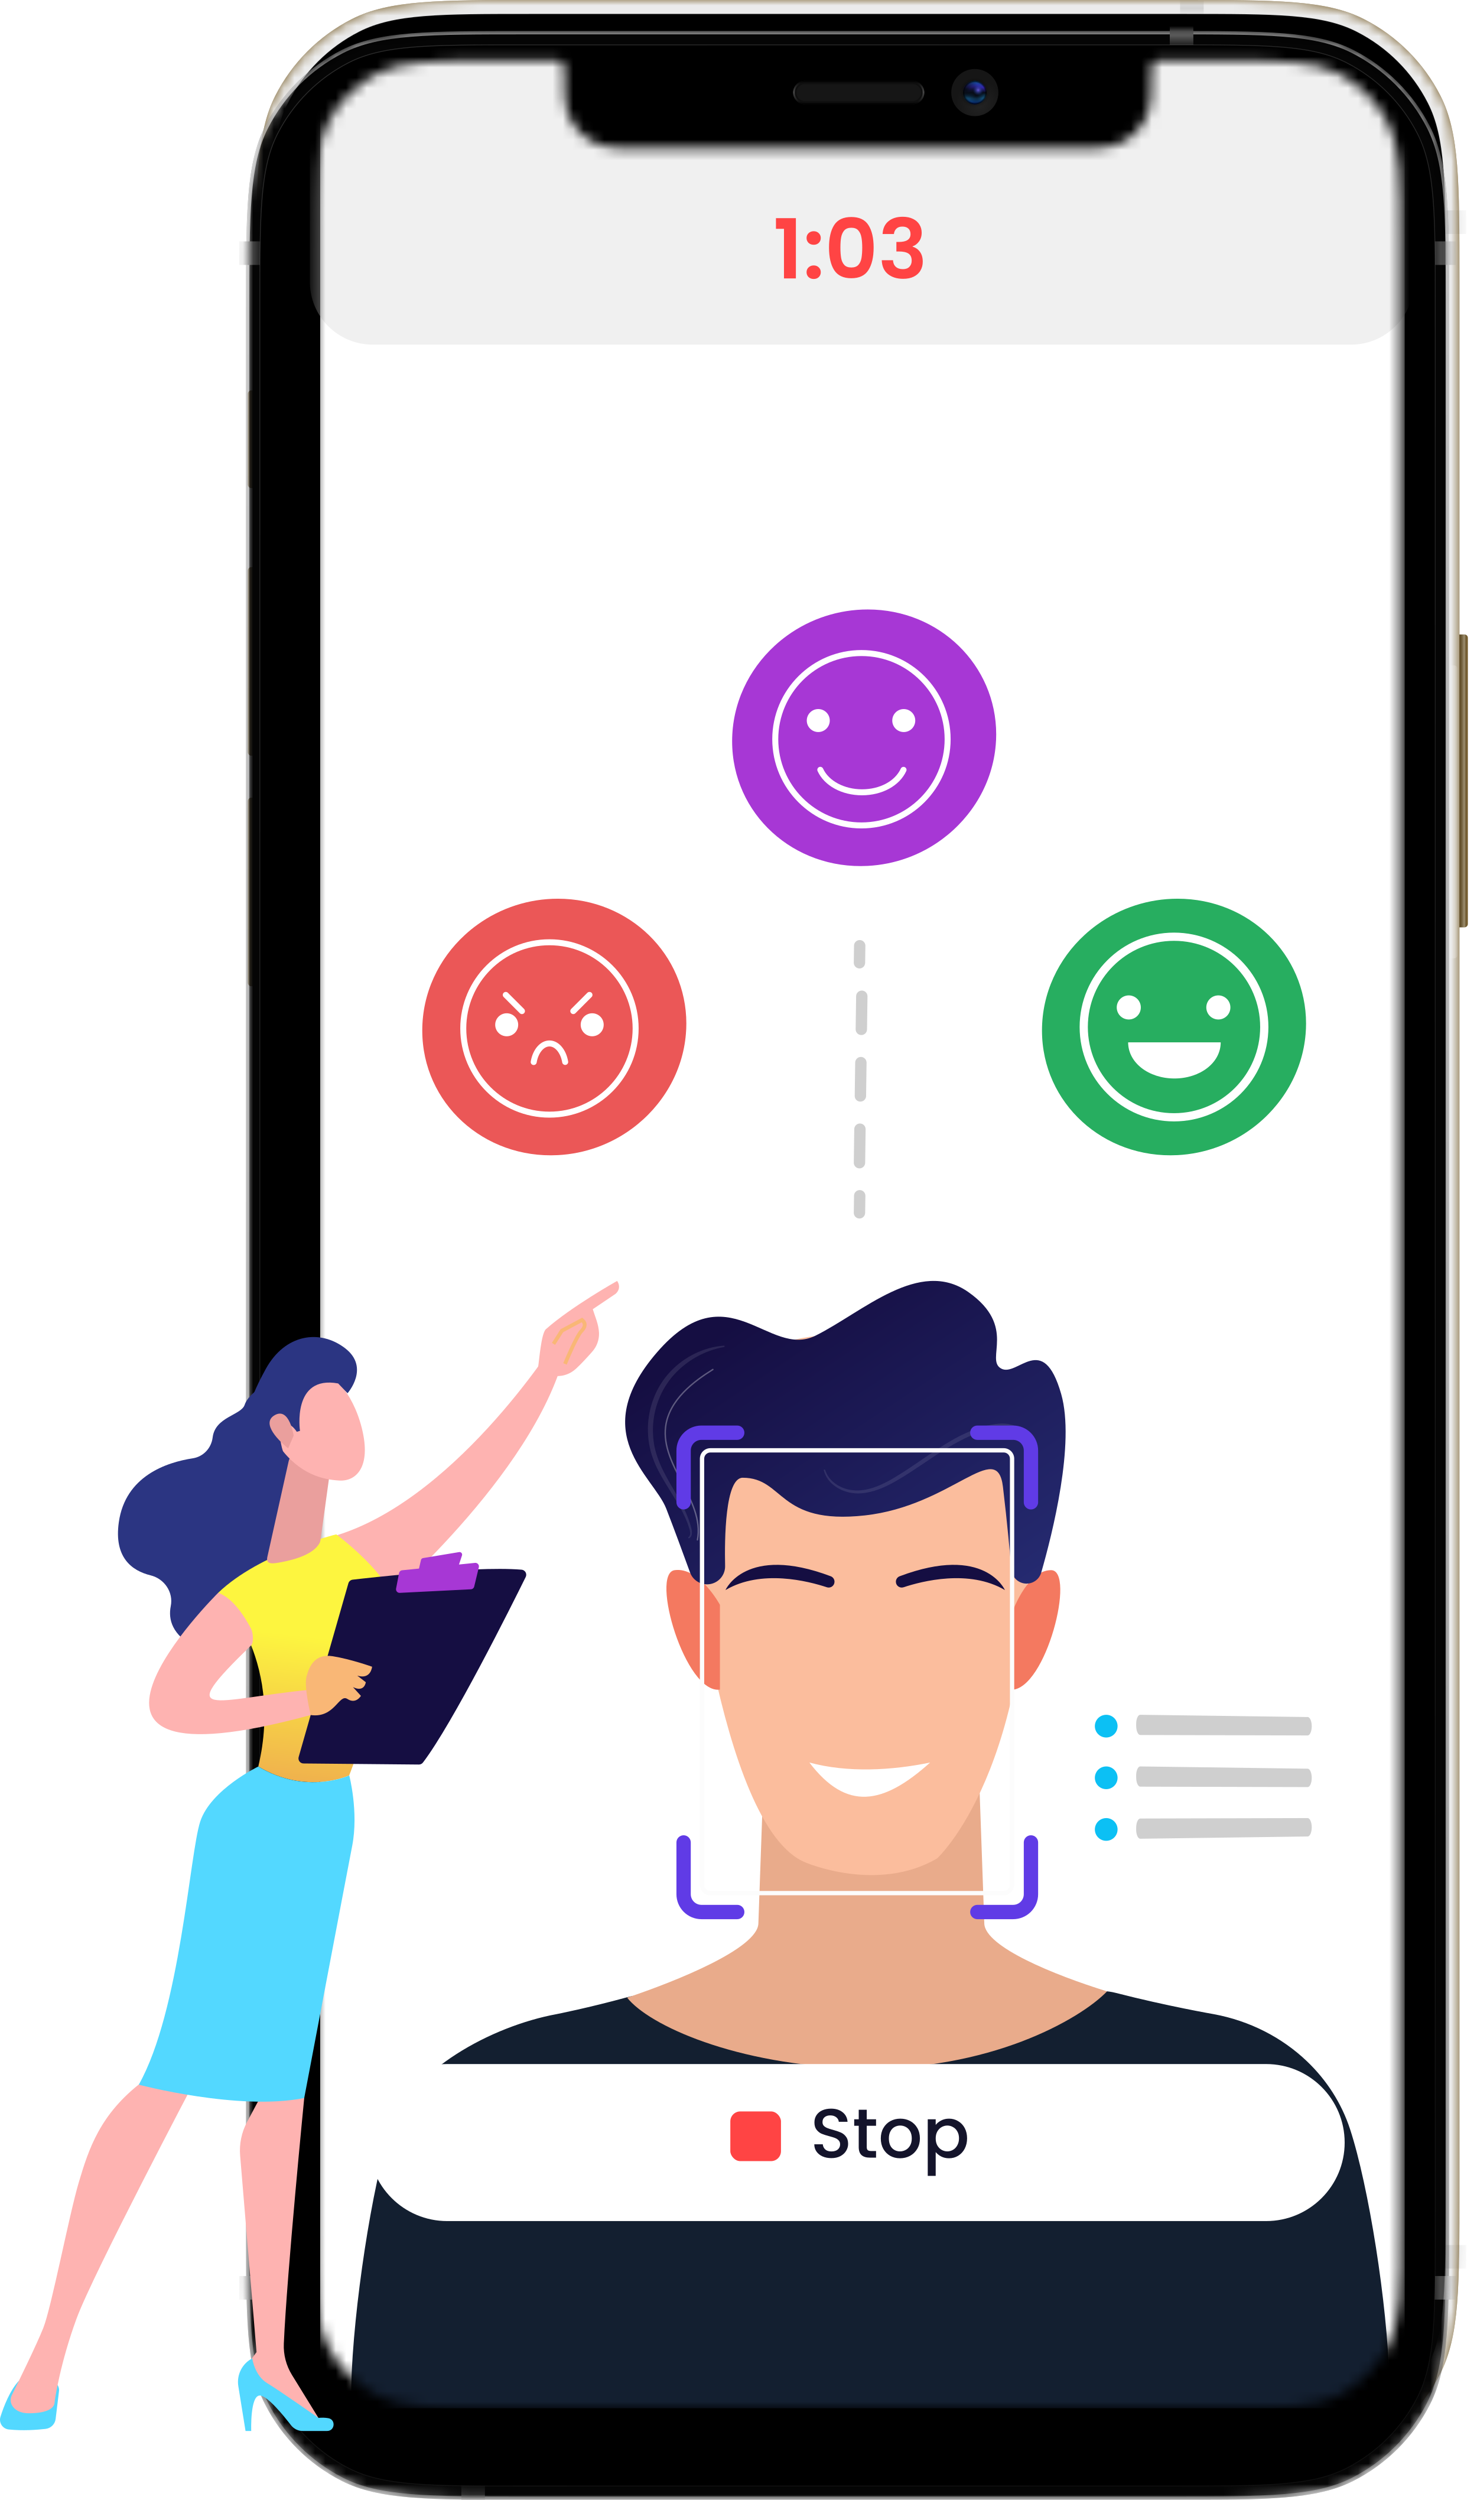 <svg width="143" height="242" viewBox="0 0 143 242" fill="none" xmlns="http://www.w3.org/2000/svg">
<path d="M24.815 27.11C24.815 17.62 24.815 12.876 26.661 9.251C28.286 6.063 30.878 3.471 34.066 1.847C37.69 0 42.435 0 51.924 0H114.191C123.68 0 128.425 0 132.049 1.847C135.237 3.471 137.829 6.063 139.454 9.251C141.301 12.876 141.301 17.62 141.301 27.11V61.42H141.789C141.969 61.42 142.115 61.566 142.115 61.746V89.442C142.115 89.622 141.969 89.768 141.789 89.768H141.301V211.891C141.301 221.38 141.301 226.124 139.454 229.749C137.829 232.937 135.237 235.529 132.049 237.153C128.425 239 123.68 239 114.191 239H51.924C42.435 239 37.69 239 34.066 237.153C30.878 235.529 28.286 232.937 26.661 229.749C24.815 226.124 24.815 221.38 24.815 211.891V95.47H24.326C24.146 95.47 24 95.324 24 95.144V77.549C24 77.369 24.146 77.223 24.326 77.223H24.815V73.15H24.326C24.146 73.15 24 73.004 24 72.824V55.229C24 55.049 24.146 54.903 24.326 54.903H24.815V47.246H24.326C24.146 47.246 24 47.1 24 46.92V38.123C24 37.943 24.146 37.797 24.326 37.797H24.815V27.11Z" fill="#7A602C"/>
<g style="mix-blend-mode:multiply">
<mask id="mask0" mask-type="alpha" maskUnits="userSpaceOnUse" x="24" y="0" width="118" height="239">
<path d="M24.814 27.11C24.814 17.62 24.814 12.876 26.661 9.251C28.286 6.063 30.878 3.471 34.066 1.847C37.69 0 42.435 0 51.924 0H114.191C123.68 0 128.425 0 132.049 1.847C135.237 3.471 137.829 6.063 139.454 9.251C141.3 12.876 141.3 17.62 141.3 27.11V211.891C141.3 221.38 141.3 226.124 139.454 229.749C137.829 232.937 135.237 235.529 132.049 237.153C128.425 239 123.68 239 114.191 239H51.924C42.435 239 37.69 239 34.066 237.153C30.878 235.529 28.286 232.937 26.661 229.749C24.814 226.124 24.814 221.38 24.814 211.891V27.11Z" fill="black"/>
</mask>
<g mask="url(#mask0)">
<g filter="url(#filter0_i)">
<path d="M24.814 27.11C24.814 17.62 24.814 12.876 26.661 9.251C28.286 6.063 30.878 3.471 34.066 1.847C37.69 0 42.435 0 51.924 0H114.191C123.68 0 128.425 0 132.049 1.847C135.237 3.471 137.829 6.063 139.454 9.251C141.3 12.876 141.3 17.62 141.3 27.11V211.891C141.3 221.38 141.3 226.124 139.454 229.749C137.829 232.937 135.237 235.529 132.049 237.153C128.425 239 123.68 239 114.191 239H51.924C42.435 239 37.69 239 34.066 237.153C30.878 235.529 28.286 232.937 26.661 229.749C24.814 226.124 24.814 221.38 24.814 211.891V27.11Z" fill="#EBEBEB"/>
</g>
<rect x="24.163" y="20.365" width="2.77" height="2.281" fill="url(#paint0_linear)"/>
<rect x="24.163" y="217.332" width="2.77" height="2.281" fill="url(#paint1_linear)"/>
<rect x="139.183" y="20.365" width="2.77" height="2.281" fill="url(#paint2_linear)"/>
<rect x="139.183" y="217.332" width="2.77" height="2.281" fill="url(#paint3_linear)"/>
<rect x="116.537" y="-1.14" width="2.77" height="2.281" transform="rotate(90 116.537 -1.14)" fill="url(#paint4_linear)"/>
<rect x="47.949" y="236.882" width="2.77" height="2.281" transform="rotate(90 47.949 236.882)" fill="url(#paint5_linear)"/>
</g>
<path d="M26.158 26.588C26.158 22.162 26.158 18.845 26.374 16.212C26.589 13.579 27.019 11.634 27.876 9.95C29.388 6.985 31.799 4.573 34.765 3.062C36.448 2.204 38.394 1.774 41.026 1.559C43.66 1.344 46.977 1.344 51.403 1.344H114.712C119.138 1.344 122.455 1.344 125.088 1.559C127.721 1.774 129.666 2.204 131.35 3.062C134.316 4.573 136.727 6.985 138.238 9.95C139.096 11.634 139.526 13.579 139.741 16.212C139.956 18.845 139.956 22.162 139.956 26.588V212.412C139.956 216.838 139.956 220.155 139.741 222.788C139.526 225.421 139.096 227.366 138.238 229.05C136.727 232.015 134.316 234.427 131.35 235.938C129.666 236.796 127.721 237.226 125.088 237.441C122.455 237.656 119.138 237.656 114.712 237.656H51.403C46.977 237.656 43.66 237.656 41.026 237.441C38.394 237.226 36.448 236.796 34.765 235.938C31.799 234.427 29.388 232.015 27.876 229.05C27.019 227.366 26.589 225.421 26.374 222.788C26.158 220.155 26.158 216.838 26.158 212.412V26.588Z" fill="black" stroke="url(#paint6_linear)" stroke-width="0.081"/>
<g filter="url(#filter1_ii)">
<path d="M24 38.123C24 37.943 24.146 37.797 24.326 37.797H24.815V47.246H24.326C24.146 47.246 24 47.1 24 46.92V38.123Z" fill="url(#paint7_linear)"/>
</g>
<g filter="url(#filter2_ii)">
<path d="M24 55.229C24 55.049 24.146 54.903 24.326 54.903H24.815V73.15H24.326C24.146 73.15 24 73.004 24 72.824V55.229Z" fill="url(#paint8_linear)"/>
</g>
<g filter="url(#filter3_ii)">
<path d="M141.3 61.42H141.789C141.969 61.42 142.115 61.566 142.115 61.746V89.442C142.115 89.622 141.969 89.768 141.789 89.768H141.3V61.42Z" fill="url(#paint9_linear)"/>
</g>
<g filter="url(#filter4_ii)">
<path d="M24 77.549C24 77.369 24.146 77.223 24.326 77.223H24.815V95.47H24.326C24.146 95.47 24 95.324 24 95.144V77.549Z" fill="url(#paint10_linear)"/>
</g>
</g>
<g style="mix-blend-mode:screen">
<mask id="mask1" mask-type="alpha" maskUnits="userSpaceOnUse" x="23" y="3" width="118" height="239">
<path d="M23.814 30.11C23.814 20.62 23.814 15.876 25.661 12.251C27.286 9.063 29.878 6.471 33.066 4.847C36.69 3 41.435 3 50.924 3H113.191C122.68 3 127.425 3 131.049 4.847C134.237 6.471 136.829 9.063 138.454 12.251C140.3 15.876 140.3 20.62 140.3 30.11V214.891C140.3 224.38 140.3 229.124 138.454 232.749C136.829 235.937 134.237 238.529 131.049 240.153C127.425 242 122.68 242 113.191 242H50.924C41.435 242 36.69 242 33.066 240.153C29.878 238.529 27.286 235.937 25.661 232.749C23.814 229.124 23.814 224.38 23.814 214.891V30.11Z" fill="black"/>
</mask>
<g mask="url(#mask1)">
<g filter="url(#filter5_ii)">
<path d="M23.814 30.11C23.814 20.62 23.814 15.876 25.661 12.251C27.286 9.063 29.878 6.471 33.066 4.847C36.69 3 41.435 3 50.924 3H113.191C122.68 3 127.425 3 131.049 4.847C134.237 6.471 136.829 9.063 138.454 12.251C140.3 15.876 140.3 20.62 140.3 30.11V214.891C140.3 224.38 140.3 229.124 138.454 232.749C136.829 235.937 134.237 238.529 131.049 240.153C127.425 242 122.68 242 113.191 242H50.924C41.435 242 36.69 242 33.066 240.153C29.878 238.529 27.286 235.937 25.661 232.749C23.814 229.124 23.814 224.38 23.814 214.891V30.11Z" fill="#050505"/>
</g>
<path d="M23.977 30.11C23.977 25.362 23.977 21.811 24.208 18.994C24.438 16.179 24.897 14.111 25.806 12.325C27.415 9.168 29.982 6.601 33.14 4.992C34.925 4.082 36.993 3.623 39.809 3.393C42.626 3.163 46.177 3.163 50.924 3.163H113.191C117.938 3.163 121.489 3.163 124.306 3.393C127.121 3.623 129.19 4.082 130.975 4.992C134.133 6.601 136.7 9.168 138.309 12.325C139.218 14.111 139.677 16.179 139.907 18.994C140.137 21.811 140.138 25.362 140.138 30.11V214.891C140.138 219.638 140.137 223.188 139.907 226.006C139.677 228.821 139.218 230.889 138.309 232.675C136.7 235.832 134.133 238.399 130.975 240.008C129.19 240.918 127.121 241.377 124.306 241.607C121.489 241.837 117.938 241.837 113.191 241.837H50.924C46.177 241.837 42.626 241.837 39.809 241.607C36.993 241.377 34.925 240.918 33.14 240.008C29.982 238.399 27.415 235.832 25.806 232.675C24.897 230.889 24.438 228.821 24.208 226.006C23.977 223.188 23.977 219.638 23.977 214.891V30.11Z" stroke="url(#paint11_linear)" stroke-width="0.326"/>
<rect x="23.163" y="23.365" width="2.77" height="2.281" fill="url(#paint12_linear)"/>
<rect x="23.163" y="220.332" width="2.77" height="2.281" fill="url(#paint13_linear)"/>
<rect x="138.183" y="23.365" width="2.77" height="2.281" fill="url(#paint14_linear)"/>
<rect x="138.183" y="220.332" width="2.77" height="2.281" fill="url(#paint15_linear)"/>
<rect x="115.537" y="1.86" width="2.77" height="2.281" transform="rotate(90 115.537 1.86)" fill="url(#paint16_linear)"/>
<rect x="46.949" y="239.882" width="2.77" height="2.281" transform="rotate(90 46.949 239.882)" fill="url(#paint17_linear)"/>
</g>
<path d="M25.158 29.588C25.158 25.162 25.158 21.845 25.374 19.212C25.589 16.579 26.019 14.634 26.876 12.95C28.388 9.985 30.799 7.573 33.765 6.062C35.448 5.204 37.394 4.774 40.026 4.559C42.66 4.344 45.977 4.344 50.403 4.344H113.712C118.138 4.344 121.455 4.344 124.088 4.559C126.721 4.774 128.666 5.204 130.35 6.062C133.316 7.573 135.727 9.985 137.238 12.95C138.096 14.634 138.526 16.579 138.741 19.212C138.956 21.845 138.956 25.162 138.956 29.588V215.412C138.956 219.838 138.956 223.155 138.741 225.788C138.526 228.421 138.096 230.366 137.238 232.05C135.727 235.015 133.316 237.427 130.35 238.938C128.666 239.796 126.721 240.226 124.088 240.441C121.455 240.656 118.138 240.656 113.712 240.656H50.403C45.977 240.656 42.66 240.656 40.026 240.441C37.394 240.226 35.448 239.796 33.765 238.938C30.799 237.427 28.388 235.015 26.876 232.05C26.019 230.366 25.589 228.421 25.374 225.788C25.158 223.155 25.158 219.838 25.158 215.412V29.588Z" fill="black" stroke="url(#paint18_linear)" stroke-width="0.081"/>
<path d="M30.724 14.914C29.517 17.284 29.517 20.386 29.517 26.59V218.41C29.517 224.614 29.517 227.716 30.724 230.086C31.786 232.171 33.481 233.865 35.566 234.928C37.935 236.135 41.038 236.135 47.242 236.135H116.873C123.078 236.135 126.18 236.135 128.55 234.928C130.634 233.865 132.329 232.171 133.391 230.086C134.599 227.716 134.599 224.614 134.599 218.41V26.59C134.599 20.386 134.599 17.284 133.391 14.914C132.329 12.829 130.634 11.135 128.55 10.072C126.18 8.865 123.078 8.865 116.873 8.865H111.428C111.158 8.865 111.024 8.865 110.916 8.904C110.735 8.97 110.592 9.113 110.526 9.294C110.487 9.402 110.487 9.537 110.487 9.806C110.487 11.964 110.487 13.043 110.172 13.906C109.645 15.355 108.505 16.495 107.057 17.022C106.193 17.337 105.114 17.337 102.956 17.337H61.159C59.002 17.337 57.923 17.337 57.059 17.022C55.611 16.495 54.47 15.355 53.943 13.906C53.629 13.043 53.629 11.964 53.629 9.806C53.629 9.537 53.629 9.402 53.589 9.294C53.523 9.113 53.381 8.97 53.2 8.904C53.092 8.865 52.957 8.865 52.687 8.865H47.242C41.038 8.865 37.935 8.865 35.566 10.072C33.481 11.135 31.786 12.829 30.724 14.914Z" fill="black"/>
<g filter="url(#filter6_iiii)">
<path d="M23 41.123C23 40.943 23.146 40.797 23.326 40.797H23.815V50.246H23.326C23.146 50.246 23 50.1 23 49.92V41.123Z" fill="url(#paint19_linear)"/>
</g>
<g filter="url(#filter7_iiii)">
<path d="M23 58.229C23 58.049 23.146 57.903 23.326 57.903H23.815V76.15H23.326C23.146 76.15 23 76.004 23 75.824V58.229Z" fill="url(#paint20_linear)"/>
</g>
<g filter="url(#filter8_iiii)">
<path d="M140.3 64.42H140.789C140.969 64.42 141.115 64.566 141.115 64.746V92.442C141.115 92.622 140.969 92.768 140.789 92.768H140.3V64.42Z" fill="url(#paint21_linear)"/>
</g>
<g filter="url(#filter9_iiii)">
<path d="M23 80.549C23 80.369 23.146 80.223 23.326 80.223H23.815V98.47H23.326C23.146 98.47 23 98.324 23 98.144V80.549Z" fill="url(#paint22_linear)"/>
</g>
</g>
<mask id="mask2" mask-type="alpha" maskUnits="userSpaceOnUse" x="30" y="5" width="106" height="229">
<path d="M31.724 11.914C30.517 14.284 30.517 17.386 30.517 23.59V215.41C30.517 221.614 30.517 224.716 31.724 227.086C32.786 229.171 34.481 230.865 36.566 231.928C38.935 233.135 42.038 233.135 48.242 233.135H117.873C124.078 233.135 127.18 233.135 129.55 231.928C131.634 230.865 133.329 229.171 134.391 227.086C135.599 224.716 135.599 221.614 135.599 215.41V23.59C135.599 17.386 135.599 14.284 134.391 11.914C133.329 9.829 131.634 8.135 129.55 7.073C127.18 5.865 124.078 5.865 117.873 5.865H112.428C112.158 5.865 112.024 5.865 111.916 5.904C111.735 5.97 111.592 6.113 111.526 6.294C111.487 6.402 111.487 6.537 111.487 6.806C111.487 8.964 111.487 10.043 111.172 10.906C110.645 12.355 109.505 13.495 108.057 14.022C107.193 14.337 106.114 14.337 103.956 14.337H62.159C60.002 14.337 58.923 14.337 58.059 14.022C56.611 13.495 55.47 12.355 54.943 10.906C54.629 10.043 54.629 8.964 54.629 6.806C54.629 6.537 54.629 6.402 54.589 6.294C54.523 6.113 54.381 5.97 54.2 5.904C54.092 5.865 53.957 5.865 53.687 5.865H48.242C42.038 5.865 38.935 5.865 36.566 7.073C34.481 8.135 32.786 9.829 31.724 11.914Z" fill="#161616"/>
</mask>
<g mask="url(#mask2)">
<rect x="31" y="-5" width="105" height="238" fill="white"/>
<path d="M96.45 71.089C96.45 71.428 96.436 71.766 96.406 72.1C96.102 75.764 94.149 79.056 91.248 81.216C89.148 82.781 86.63 83.688 84.014 83.823C76.851 84.2 70.883 78.802 70.883 71.757C70.883 68.118 72.477 64.832 75.006 62.508C75.391 62.154 75.797 61.822 76.222 61.516C78.49 59.879 81.217 58.998 84.014 59C90.964 59 96.45 64.412 96.45 71.089Z" fill="#A737D5"/>
<path d="M83.404 80.196C78.643 80.196 74.769 76.323 74.769 71.562C74.769 66.8 78.643 62.928 83.404 62.928C88.166 62.928 92.038 66.801 92.038 71.562C92.038 76.323 88.165 80.196 83.404 80.196ZM83.404 63.509C78.963 63.509 75.35 67.121 75.35 71.562C75.35 76.002 78.963 79.615 83.404 79.615C87.845 79.615 91.457 76.002 91.457 71.562C91.457 67.121 87.843 63.509 83.404 63.509Z" fill="white"/>
<path d="M80.011 70.54C80.446 70.106 80.446 69.401 80.011 68.966C79.576 68.531 78.871 68.531 78.437 68.966C78.002 69.401 78.002 70.106 78.437 70.54C78.871 70.975 79.576 70.975 80.011 70.54Z" fill="white"/>
<path d="M88.288 70.541C88.722 70.106 88.722 69.401 88.288 68.966C87.853 68.532 87.148 68.532 86.713 68.966C86.279 69.401 86.279 70.106 86.713 70.541C87.148 70.975 87.853 70.975 88.288 70.541Z" fill="white"/>
<path d="M79.42 74.231C79.476 74.231 79.53 74.247 79.577 74.277C79.624 74.307 79.661 74.35 79.685 74.4C80.234 75.602 81.751 76.409 83.46 76.409C85.183 76.409 86.658 75.62 87.216 74.4C87.249 74.332 87.308 74.279 87.379 74.253C87.451 74.227 87.53 74.23 87.599 74.262C87.668 74.294 87.722 74.351 87.749 74.422C87.776 74.493 87.775 74.572 87.744 74.642C87.091 76.068 85.409 76.989 83.46 76.989C81.497 76.989 79.808 76.067 79.156 74.642C79.125 74.572 79.123 74.492 79.149 74.42C79.176 74.348 79.23 74.29 79.3 74.257C79.338 74.24 79.379 74.231 79.42 74.231Z" fill="white"/>
<path d="M66.45 99.084C66.45 99.424 66.436 99.762 66.406 100.096C66.102 103.759 64.149 107.052 61.249 109.211C59.149 110.778 56.631 111.687 54.014 111.822C46.855 112.2 40.883 106.802 40.883 99.756C40.883 96.118 42.476 92.831 45.006 90.507C45.391 90.152 45.797 89.821 46.222 89.516C48.49 87.878 51.217 86.998 54.014 87C60.965 87 66.45 92.411 66.45 99.084Z" fill="#EB5757"/>
<path d="M53.197 108.194C48.436 108.194 44.562 104.321 44.562 99.56C44.562 94.799 48.435 90.926 53.197 90.926C57.958 90.926 61.831 94.799 61.831 99.56C61.831 104.321 57.958 108.194 53.197 108.194ZM53.197 91.506C48.756 91.506 45.143 95.119 45.143 99.56C45.143 104.001 48.756 107.613 53.197 107.613C57.637 107.613 61.25 104.001 61.25 99.56C61.25 95.119 57.637 91.506 53.197 91.506Z" fill="white"/>
<path d="M49.845 99.991C50.279 99.556 50.279 98.851 49.845 98.416C49.41 97.981 48.705 97.981 48.27 98.416C47.836 98.851 47.836 99.556 48.27 99.991C48.705 100.425 49.41 100.425 49.845 99.991Z" fill="white"/>
<path d="M58.123 99.991C58.557 99.556 58.557 98.851 58.123 98.416C57.688 97.982 56.983 97.982 56.548 98.416C56.113 98.851 56.113 99.556 56.548 99.991C56.983 100.425 57.688 100.425 58.123 99.991Z" fill="white"/>
<path d="M54.72 103.093C54.652 103.093 54.586 103.068 54.533 103.024C54.481 102.98 54.446 102.919 54.434 102.852C54.282 101.954 53.762 101.302 53.197 101.302C52.632 101.302 52.113 101.952 51.96 102.847C51.955 102.886 51.942 102.923 51.922 102.957C51.903 102.991 51.876 103.021 51.845 103.044C51.813 103.067 51.777 103.084 51.739 103.093C51.701 103.103 51.661 103.104 51.623 103.097C51.584 103.091 51.547 103.076 51.514 103.055C51.481 103.034 51.453 103.006 51.431 102.974C51.409 102.941 51.394 102.905 51.386 102.866C51.379 102.827 51.379 102.788 51.387 102.75C51.592 101.555 52.335 100.721 53.197 100.721C54.058 100.721 54.804 101.558 55.006 102.754C55.019 102.83 55.001 102.908 54.956 102.97C54.912 103.033 54.844 103.076 54.769 103.089C54.753 103.092 54.736 103.093 54.72 103.093Z" fill="white"/>
<path d="M50.537 98.172C50.46 98.171 50.386 98.141 50.331 98.087L48.762 96.516C48.708 96.462 48.678 96.388 48.679 96.311C48.679 96.235 48.71 96.162 48.764 96.107C48.818 96.053 48.891 96.023 48.968 96.022C49.044 96.022 49.118 96.052 49.172 96.105L50.743 97.676C50.782 97.717 50.809 97.769 50.819 97.824C50.83 97.88 50.823 97.938 50.802 97.991C50.78 98.043 50.743 98.088 50.697 98.12C50.65 98.152 50.594 98.17 50.538 98.172H50.537Z" fill="white"/>
<path d="M55.501 98.172C55.444 98.17 55.389 98.152 55.342 98.12C55.295 98.088 55.259 98.043 55.237 97.991C55.215 97.938 55.209 97.88 55.22 97.824C55.23 97.769 55.257 97.717 55.296 97.676L56.869 96.105C56.923 96.052 56.997 96.022 57.074 96.022C57.15 96.023 57.223 96.053 57.277 96.107C57.331 96.162 57.362 96.235 57.362 96.311C57.363 96.388 57.333 96.462 57.279 96.516L55.709 98.087C55.654 98.141 55.579 98.172 55.501 98.172Z" fill="white"/>
<path d="M83.784 91.554L83.784 91.561L83.761 93.212C83.76 93.284 83.745 93.356 83.716 93.422C83.688 93.488 83.647 93.548 83.595 93.599C83.543 93.649 83.481 93.689 83.414 93.715C83.347 93.742 83.275 93.755 83.203 93.754C83.058 93.749 82.921 93.689 82.819 93.585C82.718 93.481 82.662 93.341 82.661 93.197L82.684 91.546C82.685 91.4 82.744 91.261 82.848 91.159C82.951 91.056 83.092 90.999 83.238 91C83.383 91.001 83.523 91.06 83.625 91.164C83.728 91.267 83.785 91.408 83.784 91.554Z" fill="#CFCFCF"/>
<path d="M83.989 96.426L83.989 96.433L83.943 99.656C83.942 99.728 83.927 99.799 83.898 99.866C83.87 99.932 83.828 99.992 83.776 100.042C83.725 100.093 83.663 100.132 83.596 100.159C83.529 100.186 83.457 100.199 83.385 100.198C83.313 100.197 83.242 100.182 83.175 100.153C83.109 100.125 83.049 100.083 82.999 100.031C82.948 99.98 82.909 99.918 82.882 99.851C82.855 99.784 82.842 99.713 82.843 99.64L82.888 96.419C82.894 96.276 82.955 96.142 83.059 96.044C83.162 95.946 83.299 95.891 83.442 95.892C83.584 95.893 83.721 95.95 83.823 96.049C83.925 96.149 83.984 96.284 83.989 96.426ZM83.898 102.87L83.898 102.878L83.853 106.1C83.852 106.172 83.837 106.244 83.808 106.31C83.779 106.376 83.738 106.436 83.686 106.487C83.634 106.537 83.573 106.577 83.506 106.603C83.439 106.63 83.367 106.643 83.295 106.642C83.222 106.642 83.15 106.628 83.083 106.6C83.016 106.572 82.956 106.53 82.905 106.478C82.855 106.426 82.815 106.365 82.789 106.297C82.762 106.229 82.75 106.157 82.752 106.085L82.797 102.862C82.799 102.717 82.857 102.577 82.961 102.475C83.065 102.372 83.205 102.315 83.351 102.316C83.497 102.317 83.637 102.376 83.739 102.48C83.841 102.584 83.898 102.724 83.898 102.87ZM83.807 109.314L83.807 109.322L83.763 112.544C83.764 112.618 83.751 112.691 83.724 112.76C83.696 112.829 83.655 112.891 83.603 112.944C83.551 112.996 83.489 113.038 83.42 113.066C83.352 113.094 83.278 113.108 83.204 113.106C83.13 113.105 83.057 113.09 82.99 113.06C82.922 113.03 82.861 112.987 82.81 112.933C82.76 112.879 82.72 112.815 82.695 112.746C82.669 112.676 82.658 112.602 82.662 112.528L82.707 109.307C82.708 109.161 82.767 109.021 82.871 108.919C82.975 108.817 83.115 108.76 83.261 108.76C83.407 108.761 83.546 108.82 83.649 108.924C83.751 109.028 83.808 109.168 83.807 109.314Z" fill="#CFCFCF"/>
<path d="M83.785 115.758L83.785 115.766L83.761 117.416C83.759 117.562 83.699 117.701 83.595 117.803C83.49 117.905 83.349 117.961 83.204 117.959C83.058 117.957 82.918 117.897 82.817 117.792C82.715 117.687 82.659 117.547 82.661 117.401L82.685 115.751C82.686 115.605 82.745 115.465 82.848 115.363C82.952 115.26 83.093 115.203 83.238 115.204C83.384 115.205 83.524 115.264 83.626 115.368C83.729 115.472 83.786 115.612 83.785 115.758Z" fill="#CFCFCF"/>
<path d="M108.201 167.107C108.2 167.325 108.134 167.537 108.012 167.718C107.89 167.898 107.717 168.038 107.515 168.12C107.314 168.202 107.092 168.222 106.879 168.179C106.666 168.135 106.47 168.029 106.317 167.874C106.164 167.719 106.061 167.522 106.02 167.308C105.979 167.095 106.002 166.873 106.087 166.673C106.171 166.472 106.313 166.301 106.495 166.181C106.677 166.062 106.89 165.999 107.108 166C107.4 166.002 107.679 166.12 107.884 166.327C108.089 166.535 108.203 166.815 108.201 167.107Z" fill="#0CC0F4"/>
<path d="M108.201 172.108C108.2 172.325 108.134 172.538 108.012 172.718C107.889 172.898 107.717 173.038 107.515 173.12C107.313 173.202 107.092 173.222 106.879 173.178C106.665 173.135 106.47 173.028 106.317 172.874C106.164 172.719 106.061 172.522 106.02 172.308C105.979 172.094 106.002 171.873 106.087 171.673C106.171 171.472 106.313 171.301 106.495 171.181C106.677 171.062 106.89 170.999 107.108 171C107.252 171.001 107.395 171.03 107.528 171.087C107.662 171.143 107.782 171.225 107.884 171.328C107.985 171.43 108.066 171.552 108.12 171.686C108.174 171.82 108.202 171.963 108.201 172.108Z" fill="#0CC0F4"/>
<path d="M108.201 177.107C108.2 177.325 108.134 177.537 108.012 177.718C107.89 177.898 107.717 178.038 107.515 178.12C107.314 178.202 107.092 178.222 106.879 178.179C106.666 178.135 106.47 178.029 106.317 177.874C106.164 177.719 106.061 177.522 106.02 177.308C105.979 177.095 106.002 176.873 106.087 176.673C106.171 176.472 106.313 176.301 106.495 176.182C106.677 176.062 106.89 175.999 107.108 176C107.4 176.002 107.679 176.12 107.884 176.327C108.089 176.535 108.203 176.815 108.201 177.107Z" fill="#0CC0F4"/>
<path d="M110 166.921L110.003 167.098C110.01 167.577 110.185 167.956 110.398 167.958L126.602 168C126.822 168 127 167.602 127 167.107C127 166.624 126.827 166.227 126.613 166.218L110.404 166C110.177 165.989 109.992 166.41 110 166.921Z" fill="#CFCFCF"/>
<path d="M110 171.922L110.003 172.099C110.01 172.577 110.185 172.956 110.398 172.958L126.602 173C126.822 173 127 172.601 127 172.108C127 171.626 126.827 171.229 126.613 171.219L110.406 171C110.177 170.987 109.992 171.409 110 171.922Z" fill="#CFCFCF"/>
<path d="M110 177.078L110.003 176.901C110.01 176.423 110.185 176.044 110.398 176.042L126.602 176C126.822 176 127 176.398 127 176.892C127 177.375 126.827 177.771 126.613 177.781L110.406 178C110.177 178.01 109.992 177.589 110 177.078Z" fill="#CFCFCF"/>
<path d="M126.45 99.084C126.45 99.424 126.435 99.761 126.406 100.095C126.102 103.759 124.149 107.052 121.248 109.211C119.148 110.778 116.631 111.686 114.014 111.822C106.851 112.199 100.883 106.801 100.883 99.755C100.883 96.117 102.476 92.831 105.006 90.507C105.39 90.152 105.796 89.821 106.222 89.515C108.49 87.878 111.217 86.998 114.014 87C120.964 87 126.45 92.41 126.45 99.084Z" fill="#27AE60"/>
<path d="M113.666 108.558C108.627 108.558 104.528 104.459 104.528 99.42C104.528 94.382 108.627 90.282 113.666 90.282C118.704 90.282 122.804 94.382 122.804 99.42C122.804 104.459 118.704 108.558 113.666 108.558ZM113.666 91.077C109.066 91.077 105.323 94.82 105.323 99.42C105.323 104.021 109.066 107.763 113.666 107.763C118.266 107.763 122.007 104.021 122.007 99.42C122.007 94.82 118.267 91.077 113.666 91.077Z" fill="white"/>
<path d="M109.286 98.692C109.93 98.692 110.452 98.169 110.452 97.525C110.452 96.882 109.93 96.359 109.286 96.359C108.642 96.359 108.12 96.882 108.12 97.525C108.12 98.169 108.642 98.692 109.286 98.692Z" fill="white"/>
<path d="M117.958 98.692C118.602 98.692 119.124 98.169 119.124 97.525C119.124 96.882 118.602 96.359 117.958 96.359C117.314 96.359 116.792 96.882 116.792 97.525C116.792 98.169 117.314 98.692 117.958 98.692Z" fill="white"/>
<path d="M118.186 100.905C118.186 102.891 116.18 104.403 113.705 104.403C111.23 104.403 109.224 102.891 109.224 100.905H118.186Z" fill="white"/>
<path d="M130.711 206.117C129.887 203.597 128.436 201.356 126.533 199.54C124.129 197.243 121.003 195.627 117.516 194.982C117.516 194.982 112.987 194.2 108.019 192.92C106.396 192.502 104.659 192.852 103.357 193.852C99.886 196.518 93.368 199.991 83.13 199.757C73.856 199.545 68.525 196.769 65.635 194.38C64.291 193.268 62.438 192.873 60.718 193.345C56.978 194.371 53.866 194.983 53.866 194.983C47.62 196.137 39.675 200.409 37.809 206.118C36.021 211.587 34.197 223.463 34.002 231C33.931 233.74 36.269 233.132 39.191 233.132H129.327C132.251 233.132 134.587 233.24 134.516 230.5C134.323 222.963 132.499 211.587 130.711 206.117Z" fill="#131F30"/>
<path d="M83.131 200.224C95.756 200.532 104.606 195.467 107.181 192.775C102.062 191.189 95.378 188.468 95.298 186.21L94.527 164.475H74.194L73.424 186.21C73.338 188.619 65.546 191.765 60.719 193.384C62.783 196.022 71.166 199.933 83.131 200.224Z" fill="#E9AB8B"/>
<path d="M66.528 145.2C66.528 145.2 69.454 176.895 77.999 180.302C77.999 180.302 84.933 183.288 90.725 179.909C90.725 179.909 100.278 171.214 99.592 145.441C99.592 145.441 100.383 130.507 83.905 129.271C64.598 127.823 66.528 145.2 66.528 145.2Z" fill="#FBBD9D"/>
<path d="M97.903 156.343C97.903 156.343 99.351 151.999 101.764 151.999C104.177 151.999 101.281 163.584 97.903 163.584V156.343Z" fill="url(#paint23_linear)"/>
<path d="M69.701 155.352C69.701 155.352 67.712 151.673 65.319 151.999C62.926 152.324 66.353 164.018 69.701 163.563V155.352Z" fill="url(#paint24_linear)"/>
<path d="M69.162 153.224C68.943 153.321 68.706 153.372 68.466 153.374C68.226 153.376 67.988 153.328 67.767 153.234C67.547 153.141 67.347 153.002 67.182 152.828C67.017 152.654 66.89 152.448 66.808 152.222C66.198 150.546 65.263 147.997 64.506 146.049C63.272 142.878 56.753 138.825 63.625 130.896C70.497 122.967 74.388 131.572 78.962 129.296C83.535 127.02 88.998 121.734 93.755 125.081C98.513 128.428 95.341 131.601 96.927 132.481C98.513 133.361 100.979 128.781 102.741 134.948C104.105 139.719 101.884 148.503 100.809 152.235C100.748 152.447 100.64 152.643 100.494 152.808C100.347 152.973 100.165 153.103 99.962 153.188C99.758 153.273 99.538 153.312 99.317 153.301C99.097 153.29 98.882 153.23 98.688 153.124C98.472 153.008 98.289 152.84 98.155 152.635C98.021 152.431 97.94 152.196 97.919 151.952C97.8 150.546 97.522 147.431 97.103 143.934C96.536 139.175 92.193 145.768 83.724 146.701C75.254 147.635 75.959 143.053 71.908 143.053C70.197 143.053 70.146 149.017 70.203 151.588C70.211 151.932 70.116 152.272 69.931 152.563C69.746 152.854 69.479 153.083 69.164 153.223L69.162 153.224Z" fill="url(#paint25_linear)"/>
<g opacity="0.31">
<path opacity="0.31" d="M66.666 148.793C66.839 148.681 66.846 148.428 66.802 148.211C66.777 148.096 66.745 147.983 66.706 147.872C66.666 147.759 66.637 147.645 66.594 147.533C66.427 147.087 66.231 146.651 66.007 146.23C65.553 145.388 65.036 144.578 64.529 143.752C64.279 143.337 64.028 142.921 63.802 142.486C63.576 142.05 63.364 141.607 63.203 141.137C62.863 140.205 62.714 139.205 62.728 138.213C62.751 137.217 62.947 136.233 63.307 135.305C63.67 134.375 64.206 133.524 64.887 132.794C66.243 131.344 68.134 130.412 70.082 130.265C70.1 130.263 70.118 130.268 70.132 130.279C70.146 130.29 70.155 130.306 70.157 130.324C70.159 130.342 70.154 130.36 70.143 130.374C70.132 130.388 70.116 130.397 70.099 130.399C68.22 130.736 66.507 131.689 65.229 133.107C63.979 134.504 63.268 136.352 63.215 138.226C63.196 139.162 63.317 140.105 63.628 140.992C63.926 141.884 64.375 142.731 64.851 143.564C65.327 144.398 65.84 145.224 66.257 146.107C66.466 146.548 66.646 147.003 66.796 147.467C66.836 147.583 66.862 147.703 66.896 147.82C66.933 147.939 66.96 148.06 66.979 148.184C66.998 148.313 66.995 148.445 66.969 148.573C66.956 148.643 66.928 148.708 66.888 148.766C66.848 148.824 66.796 148.873 66.736 148.91C66.72 148.919 66.702 148.922 66.685 148.917C66.667 148.913 66.653 148.902 66.643 148.887C66.634 148.871 66.631 148.853 66.636 148.836C66.64 148.818 66.651 148.803 66.666 148.794V148.793Z" fill="white"/>
</g>
<path opacity="0.31" d="M67.526 149.134C67.521 149.134 67.517 149.134 67.513 149.134C67.504 149.132 67.496 149.129 67.488 149.124C67.481 149.119 67.475 149.112 67.469 149.105C67.465 149.098 67.461 149.089 67.459 149.081C67.457 149.072 67.457 149.063 67.459 149.054C67.825 147.138 66.875 145.3 65.956 143.522C65.066 141.799 64.145 140.017 64.374 138.126C64.695 135.472 67.158 133.653 68.985 132.516C68.992 132.511 69.001 132.508 69.01 132.507C69.018 132.505 69.027 132.505 69.036 132.507C69.044 132.509 69.053 132.513 69.06 132.518C69.067 132.523 69.073 132.53 69.078 132.538C69.087 132.553 69.09 132.571 69.086 132.588C69.082 132.606 69.071 132.621 69.056 132.63C67.254 133.753 64.822 135.546 64.507 138.142C64.283 139.992 65.195 141.756 66.076 143.461C67.005 145.259 67.966 147.119 67.592 149.08C67.588 149.095 67.58 149.109 67.568 149.118C67.556 149.128 67.541 149.134 67.526 149.134Z" fill="white"/>
<g opacity="0.31">
<path opacity="0.31" d="M79.892 142.303C80.055 142.805 80.368 143.244 80.79 143.562C81.203 143.886 81.698 144.097 82.208 144.208C82.724 144.308 83.254 144.309 83.769 144.211C84.287 144.122 84.791 143.947 85.278 143.734C85.764 143.513 86.236 143.261 86.691 142.981C87.149 142.7 87.606 142.416 88.054 142.115C88.953 141.518 89.837 140.892 90.748 140.297C91.201 139.997 91.667 139.713 92.14 139.437C92.614 139.164 93.101 138.916 93.601 138.693C94.607 138.252 95.659 137.894 96.783 137.818C97.067 137.799 97.352 137.812 97.632 137.857C97.917 137.9 98.195 137.987 98.454 138.114L98.55 138.163L98.642 138.221C98.703 138.261 98.765 138.296 98.825 138.337C98.936 138.429 99.054 138.512 99.151 138.619C99.353 138.82 99.524 139.05 99.66 139.3C99.939 139.794 100.084 140.335 100.183 140.875C100.282 141.415 100.323 141.96 100.346 142.502C100.347 142.52 100.341 142.537 100.329 142.55C100.317 142.564 100.301 142.572 100.284 142.573C100.266 142.574 100.249 142.569 100.235 142.557C100.222 142.546 100.213 142.53 100.212 142.512C100.151 141.976 100.085 141.438 99.965 140.921C99.906 140.662 99.832 140.406 99.742 140.156C99.692 140.034 99.647 139.91 99.589 139.793L99.505 139.616L99.408 139.447C99.279 139.225 99.118 139.022 98.931 138.846C98.843 138.753 98.736 138.684 98.637 138.607C98.584 138.573 98.528 138.543 98.474 138.51L98.394 138.462L98.309 138.422C97.85 138.208 97.325 138.164 96.809 138.2C96.548 138.22 96.288 138.257 96.032 138.313C95.774 138.368 95.519 138.446 95.262 138.512C94.757 138.675 94.254 138.849 93.77 139.076C93.281 139.289 92.812 139.548 92.342 139.804C91.878 140.072 91.417 140.349 90.965 140.643C90.059 141.225 89.172 141.846 88.26 142.44C87.806 142.739 87.345 143.028 86.872 143.3C86.399 143.579 85.909 143.827 85.405 144.044C84.895 144.254 84.365 144.426 83.813 144.509C83.262 144.593 82.693 144.596 82.147 144.462C81.602 144.328 81.088 144.083 80.659 143.723C80.221 143.369 79.906 142.885 79.76 142.341C79.754 142.324 79.756 142.306 79.764 142.29C79.773 142.274 79.787 142.262 79.804 142.257C79.822 142.251 79.84 142.253 79.856 142.262C79.872 142.27 79.884 142.284 79.889 142.301L79.892 142.303Z" fill="white"/>
</g>
<path d="M78.363 170.622C81.961 175.344 85.492 174.727 90.053 170.622C86.374 171.387 82.043 171.63 78.363 170.622Z" fill="white"/>
<path d="M86.738 153.119C86.737 153.208 86.758 153.296 86.799 153.376C86.839 153.456 86.898 153.524 86.971 153.577C87.043 153.629 87.127 153.664 87.215 153.678C87.303 153.691 87.394 153.684 87.478 153.656C89.248 153.068 93.83 151.88 97.293 153.926C97.293 153.926 95.358 149.475 87.1 152.591C86.993 152.632 86.901 152.704 86.837 152.799C86.772 152.893 86.737 153.005 86.738 153.119Z" fill="url(#paint26_linear)"/>
<path d="M80.795 153.119C80.795 153.208 80.774 153.296 80.734 153.376C80.693 153.456 80.634 153.524 80.562 153.577C80.49 153.629 80.406 153.664 80.317 153.678C80.229 153.691 80.139 153.684 80.054 153.656C78.284 153.068 73.702 151.88 70.24 153.926C70.24 153.926 72.175 149.475 80.433 152.591C80.54 152.632 80.631 152.704 80.696 152.798C80.761 152.893 80.795 153.004 80.795 153.119Z" fill="url(#paint27_linear)"/>
<path d="M66.185 146.124C66.001 146.124 65.824 146.051 65.694 145.921C65.564 145.79 65.491 145.614 65.491 145.43V140.417C65.491 139.776 65.746 139.162 66.199 138.709C66.652 138.256 67.267 138.001 67.908 138H71.377C71.561 138 71.738 138.073 71.868 138.203C71.998 138.334 72.071 138.51 72.071 138.694C72.071 138.878 71.998 139.055 71.868 139.185C71.738 139.315 71.561 139.388 71.377 139.388H67.908C67.635 139.389 67.374 139.497 67.181 139.69C66.988 139.883 66.88 140.145 66.88 140.417V145.43C66.88 145.521 66.862 145.611 66.827 145.696C66.792 145.78 66.741 145.856 66.676 145.921C66.612 145.985 66.535 146.036 66.451 146.071C66.367 146.106 66.276 146.124 66.185 146.124Z" fill="#603BE6"/>
<path d="M99.815 146.124C99.631 146.124 99.454 146.051 99.324 145.921C99.194 145.79 99.121 145.614 99.121 145.43V140.417C99.121 140.145 99.012 139.883 98.82 139.69C98.627 139.497 98.365 139.389 98.093 139.388H94.623C94.439 139.388 94.263 139.315 94.132 139.185C94.002 139.055 93.929 138.878 93.929 138.694C93.929 138.51 94.002 138.334 94.132 138.203C94.263 138.073 94.439 138 94.623 138H98.093C98.733 138.001 99.348 138.256 99.801 138.709C100.254 139.162 100.509 139.776 100.509 140.417V145.43C100.509 145.521 100.491 145.611 100.456 145.695C100.422 145.78 100.37 145.856 100.306 145.921C100.242 145.985 100.165 146.036 100.081 146.071C99.996 146.106 99.906 146.124 99.815 146.124Z" fill="#603BE6"/>
<path d="M71.377 185.788H67.908C67.267 185.787 66.653 185.532 66.199 185.079C65.746 184.626 65.492 184.012 65.491 183.371V178.358C65.491 178.174 65.564 177.998 65.694 177.867C65.825 177.737 66.001 177.664 66.185 177.664C66.369 177.664 66.546 177.737 66.676 177.867C66.806 177.998 66.879 178.174 66.879 178.358V183.371C66.88 183.643 66.988 183.905 67.181 184.098C67.374 184.291 67.635 184.399 67.908 184.4H71.377C71.561 184.4 71.738 184.473 71.868 184.603C71.998 184.733 72.071 184.91 72.071 185.094C72.071 185.278 71.998 185.454 71.868 185.585C71.738 185.715 71.561 185.788 71.377 185.788Z" fill="#603BE6"/>
<path d="M98.093 185.788H94.623C94.439 185.788 94.263 185.715 94.132 185.585C94.002 185.454 93.929 185.278 93.929 185.094C93.929 184.91 94.002 184.733 94.132 184.603C94.263 184.473 94.439 184.4 94.623 184.4H98.093C98.365 184.399 98.627 184.291 98.82 184.098C99.012 183.905 99.121 183.643 99.121 183.371V178.358C99.121 178.174 99.194 177.998 99.324 177.867C99.454 177.737 99.631 177.664 99.815 177.664C99.999 177.664 100.176 177.737 100.306 177.867C100.436 177.998 100.509 178.174 100.509 178.358V183.371C100.509 184.012 100.254 184.626 99.801 185.079C99.348 185.532 98.733 185.787 98.093 185.788Z" fill="#603BE6"/>
<path d="M97.176 183.472H68.778C68.508 183.472 68.249 183.364 68.059 183.174C67.868 182.983 67.761 182.724 67.76 182.455V141.209C67.761 140.939 67.868 140.68 68.059 140.49C68.249 140.299 68.508 140.192 68.778 140.191H97.176C97.446 140.191 97.705 140.298 97.896 140.489C98.087 140.68 98.195 140.939 98.195 141.209V182.455C98.195 182.725 98.087 182.983 97.896 183.174C97.705 183.365 97.446 183.472 97.176 183.472ZM68.778 140.608C68.619 140.609 68.466 140.672 68.354 140.785C68.242 140.897 68.179 141.05 68.179 141.209V182.455C68.179 182.614 68.242 182.767 68.355 182.879C68.468 182.992 68.62 183.055 68.78 183.055H97.178C97.338 183.055 97.49 182.992 97.603 182.879C97.716 182.767 97.779 182.614 97.779 182.455V141.209C97.779 141.049 97.716 140.897 97.603 140.784C97.49 140.671 97.338 140.608 97.178 140.608H68.778Z" fill="#FCFCFC"/>
<path opacity="0.4" d="M30 6H136.886V27.281C136.886 30.639 134.164 33.362 130.806 33.362H36.08C32.722 33.362 30 30.639 30 27.281V6Z" fill="#DADADA"/>
<path d="M75.127 22.151V21.119H77.055V26.951H75.903V22.151H75.127ZM78.785 27.007C78.583 27.007 78.415 26.946 78.281 26.823C78.153 26.695 78.09 26.538 78.09 26.351C78.09 26.164 78.153 26.01 78.281 25.887C78.415 25.759 78.583 25.695 78.785 25.695C78.983 25.695 79.145 25.759 79.273 25.887C79.401 26.01 79.466 26.164 79.466 26.351C79.466 26.538 79.401 26.695 79.273 26.823C79.145 26.946 78.983 27.007 78.785 27.007ZM78.785 23.695C78.583 23.695 78.415 23.634 78.281 23.511C78.153 23.383 78.09 23.226 78.09 23.039C78.09 22.852 78.153 22.698 78.281 22.575C78.415 22.447 78.583 22.383 78.785 22.383C78.983 22.383 79.145 22.447 79.273 22.575C79.401 22.698 79.466 22.852 79.466 23.039C79.466 23.226 79.401 23.383 79.273 23.511C79.145 23.634 78.983 23.695 78.785 23.695ZM80.263 23.959C80.263 23.036 80.428 22.314 80.759 21.791C81.095 21.268 81.65 21.007 82.423 21.007C83.196 21.007 83.748 21.268 84.079 21.791C84.415 22.314 84.583 23.036 84.583 23.959C84.583 24.887 84.415 25.615 84.079 26.143C83.748 26.671 83.196 26.935 82.423 26.935C81.65 26.935 81.095 26.671 80.759 26.143C80.428 25.615 80.263 24.887 80.263 23.959ZM83.479 23.959C83.479 23.564 83.452 23.234 83.399 22.967C83.351 22.695 83.25 22.474 83.095 22.303C82.946 22.132 82.722 22.047 82.423 22.047C82.124 22.047 81.898 22.132 81.743 22.303C81.594 22.474 81.492 22.695 81.439 22.967C81.391 23.234 81.367 23.564 81.367 23.959C81.367 24.364 81.391 24.706 81.439 24.983C81.487 25.255 81.588 25.476 81.743 25.647C81.898 25.812 82.124 25.895 82.423 25.895C82.722 25.895 82.948 25.812 83.103 25.647C83.258 25.476 83.359 25.255 83.407 24.983C83.455 24.706 83.479 24.364 83.479 23.959ZM85.451 22.655C85.478 22.122 85.664 21.711 86.011 21.423C86.363 21.13 86.824 20.983 87.395 20.983C87.784 20.983 88.118 21.052 88.395 21.191C88.672 21.324 88.88 21.508 89.019 21.743C89.163 21.972 89.235 22.234 89.235 22.527C89.235 22.863 89.147 23.148 88.971 23.383C88.8 23.612 88.595 23.767 88.355 23.847V23.879C88.664 23.975 88.904 24.146 89.075 24.391C89.251 24.636 89.339 24.951 89.339 25.335C89.339 25.655 89.264 25.94 89.115 26.191C88.971 26.442 88.755 26.639 88.467 26.783C88.184 26.922 87.843 26.991 87.443 26.991C86.84 26.991 86.35 26.839 85.971 26.535C85.592 26.231 85.392 25.783 85.371 25.191H86.459C86.47 25.452 86.558 25.663 86.723 25.823C86.894 25.978 87.126 26.055 87.419 26.055C87.691 26.055 87.899 25.98 88.043 25.831C88.192 25.676 88.267 25.479 88.267 25.239C88.267 24.919 88.166 24.69 87.963 24.551C87.76 24.412 87.446 24.343 87.019 24.343H86.787V23.423H87.019C87.776 23.423 88.155 23.17 88.155 22.663C88.155 22.434 88.086 22.255 87.947 22.127C87.814 21.999 87.619 21.935 87.363 21.935C87.112 21.935 86.918 22.004 86.779 22.143C86.646 22.276 86.568 22.447 86.547 22.655H85.451Z" fill="#FF4444"/>
<g filter="url(#filter10_d)">
<path d="M35.693 207.159C35.693 202.961 39.096 199.558 43.294 199.558H122.586C126.784 199.558 130.187 202.961 130.187 207.159C130.187 211.356 126.784 214.759 122.586 214.759H43.294C39.096 214.759 35.693 211.356 35.693 207.159Z" fill="white"/>
</g>
<path d="M80.495 208.918C80.181 208.918 79.898 208.864 79.646 208.756C79.395 208.644 79.197 208.487 79.053 208.285C78.909 208.083 78.838 207.847 78.838 207.577H79.66C79.678 207.779 79.756 207.946 79.896 208.076C80.039 208.206 80.239 208.271 80.495 208.271C80.76 208.271 80.967 208.208 81.115 208.083C81.263 207.952 81.338 207.786 81.338 207.584C81.338 207.427 81.29 207.299 81.196 207.2C81.106 207.101 80.992 207.025 80.853 206.971C80.718 206.917 80.529 206.858 80.286 206.795C79.981 206.715 79.732 206.634 79.538 206.553C79.35 206.468 79.188 206.337 79.053 206.162C78.918 205.987 78.851 205.753 78.851 205.461C78.851 205.192 78.918 204.956 79.053 204.754C79.188 204.552 79.377 204.397 79.619 204.289C79.862 204.181 80.143 204.127 80.462 204.127C80.915 204.127 81.286 204.242 81.573 204.471C81.865 204.695 82.027 205.005 82.059 205.401H81.21C81.196 205.23 81.115 205.084 80.967 204.963C80.819 204.841 80.623 204.781 80.381 204.781C80.161 204.781 79.981 204.837 79.842 204.949C79.702 205.061 79.633 205.223 79.633 205.434C79.633 205.578 79.675 205.697 79.761 205.791C79.851 205.881 79.963 205.953 80.098 206.007C80.233 206.061 80.417 206.119 80.65 206.182C80.96 206.268 81.212 206.353 81.405 206.438C81.603 206.524 81.769 206.656 81.904 206.836C82.043 207.011 82.113 207.247 82.113 207.543C82.113 207.782 82.047 208.006 81.917 208.217C81.791 208.428 81.605 208.599 81.358 208.729C81.115 208.855 80.828 208.918 80.495 208.918ZM83.915 205.785V207.84C83.915 207.979 83.947 208.08 84.01 208.143C84.077 208.202 84.189 208.231 84.347 208.231H84.818V208.871H84.212C83.866 208.871 83.601 208.79 83.417 208.628C83.232 208.467 83.14 208.204 83.14 207.84V205.785H82.702V205.158H83.14V204.235H83.915V205.158H84.818V205.785H83.915ZM87.137 208.932C86.786 208.932 86.47 208.853 86.187 208.696C85.904 208.534 85.681 208.309 85.519 208.022C85.358 207.73 85.277 207.393 85.277 207.011C85.277 206.634 85.36 206.299 85.526 206.007C85.692 205.715 85.919 205.49 86.207 205.333C86.494 205.176 86.816 205.097 87.17 205.097C87.525 205.097 87.847 205.176 88.134 205.333C88.422 205.49 88.648 205.715 88.815 206.007C88.981 206.299 89.064 206.634 89.064 207.011C89.064 207.388 88.979 207.723 88.808 208.015C88.637 208.307 88.404 208.534 88.107 208.696C87.815 208.853 87.492 208.932 87.137 208.932ZM87.137 208.265C87.334 208.265 87.519 208.217 87.689 208.123C87.865 208.029 88.006 207.887 88.114 207.698C88.222 207.51 88.276 207.281 88.276 207.011C88.276 206.742 88.224 206.515 88.121 206.331C88.017 206.142 87.88 206 87.71 205.906C87.539 205.812 87.355 205.764 87.157 205.764C86.959 205.764 86.775 205.812 86.604 205.906C86.438 206 86.306 206.142 86.207 206.331C86.108 206.515 86.059 206.742 86.059 207.011C86.059 207.411 86.16 207.721 86.362 207.941C86.569 208.157 86.827 208.265 87.137 208.265ZM90.592 205.704C90.722 205.533 90.899 205.389 91.124 205.273C91.349 205.156 91.602 205.097 91.885 205.097C92.209 205.097 92.503 205.178 92.768 205.34C93.038 205.497 93.249 205.72 93.402 206.007C93.554 206.295 93.631 206.625 93.631 206.998C93.631 207.371 93.554 207.705 93.402 208.002C93.249 208.294 93.038 208.523 92.768 208.689C92.503 208.851 92.209 208.932 91.885 208.932C91.602 208.932 91.351 208.875 91.131 208.763C90.91 208.646 90.731 208.503 90.592 208.332V210.636H89.823V205.158H90.592V205.704ZM92.849 206.998C92.849 206.742 92.795 206.521 92.687 206.337C92.584 206.149 92.445 206.007 92.269 205.913C92.099 205.814 91.915 205.764 91.717 205.764C91.524 205.764 91.34 205.814 91.164 205.913C90.994 206.012 90.854 206.155 90.747 206.344C90.643 206.533 90.592 206.755 90.592 207.011C90.592 207.267 90.643 207.492 90.747 207.685C90.854 207.874 90.994 208.017 91.164 208.116C91.34 208.215 91.524 208.265 91.717 208.265C91.915 208.265 92.099 208.215 92.269 208.116C92.445 208.013 92.584 207.865 92.687 207.672C92.795 207.478 92.849 207.254 92.849 206.998Z" fill="#14142B"/>
<rect x="70.709" y="204.398" width="4.903" height="4.811" rx="0.962" fill="#FF4444"/>
</g>
<g filter="url(#filter11_i)">
<path d="M76.785 8.96C76.785 8.331 77.296 7.82 77.926 7.82H88.352C88.982 7.82 89.493 8.331 89.493 8.96C89.493 9.59 88.982 10.101 88.352 10.101H77.926C77.296 10.101 76.785 9.59 76.785 8.96Z" fill="#161616"/>
</g>
<g filter="url(#filter12_f)">
<path d="M76.948 8.96C76.948 8.421 77.386 7.983 77.926 7.983H88.352C88.892 7.983 89.33 8.421 89.33 8.96C89.33 9.5 88.892 9.938 88.352 9.938H77.926C77.386 9.938 76.948 9.5 76.948 8.96Z" stroke="black" stroke-opacity="0.32" stroke-width="0.326"/>
</g>
<path d="M76.867 8.96C76.867 8.376 77.341 7.902 77.926 7.902H88.352C88.937 7.902 89.411 8.376 89.411 8.96C89.411 9.545 88.937 10.019 88.352 10.019H77.926C77.341 10.019 76.867 9.545 76.867 8.96Z" stroke="url(#paint28_linear)" stroke-width="0.163"/>
<path d="M92.099 8.96C92.099 7.701 93.121 6.68 94.38 6.68C95.64 6.68 96.661 7.701 96.661 8.96C96.661 10.22 95.64 11.241 94.38 11.241C93.121 11.241 92.099 10.22 92.099 8.96Z" fill="url(#paint29_radial)"/>
<path d="M92.099 8.96C92.099 7.701 93.121 6.68 94.38 6.68C95.64 6.68 96.661 7.701 96.661 8.96C96.661 10.22 95.64 11.241 94.38 11.241C93.121 11.241 92.099 10.22 92.099 8.96Z" fill="url(#paint30_radial)"/>
<path d="M95.521 8.96C95.521 8.331 95.01 7.82 94.38 7.82C93.75 7.82 93.24 8.331 93.24 8.96C93.24 9.59 93.75 10.101 94.38 10.101C95.01 10.101 95.521 9.59 95.521 8.96Z" fill="url(#paint31_linear)"/>
<path d="M95.521 8.96C95.521 8.331 95.01 7.82 94.38 7.82C93.75 7.82 93.24 8.331 93.24 8.96C93.24 9.59 93.75 10.101 94.38 10.101C95.01 10.101 95.521 9.59 95.521 8.96Z" fill="url(#paint32_radial)"/>
<path d="M95.521 8.96C95.521 8.331 95.01 7.82 94.38 7.82C93.75 7.82 93.24 8.331 93.24 8.96C93.24 9.59 93.75 10.101 94.38 10.101C95.01 10.101 95.521 9.59 95.521 8.96Z" fill="url(#paint33_radial)"/>
<path d="M95.521 8.96C95.521 8.331 95.01 7.82 94.38 7.82C93.75 7.82 93.24 8.331 93.24 8.96C93.24 9.59 93.75 10.101 94.38 10.101C95.01 10.101 95.521 9.59 95.521 8.96Z" fill="url(#paint34_radial)"/>
<path d="M95.521 8.96C95.521 8.331 95.01 7.82 94.38 7.82C93.75 7.82 93.24 8.331 93.24 8.96C93.24 9.59 93.75 10.101 94.38 10.101C95.01 10.101 95.521 9.59 95.521 8.96Z" fill="url(#paint35_radial)"/>
<path d="M26.381 133.616C26.381 133.616 24.107 134.722 23.688 135.992C23.353 137.012 20.834 137.144 20.589 139.149C20.461 140.185 19.695 141.014 18.664 141.172C16.095 141.566 12.136 142.9 11.504 147.359C11.02 150.763 12.755 152.054 14.577 152.501C15.915 152.829 16.804 154.129 16.533 155.48C16.273 156.776 16.66 158.273 18.905 159.457C23.933 162.11 28.955 153.171 28.955 153.171L29.984 137.562L26.381 133.616Z" fill="url(#paint36_linear)"/>
<path d="M53.742 129.915C53.742 129.915 43.702 145.795 31.763 148.863C31.763 148.863 34.09 155.488 35.886 156.247C35.886 156.247 50.573 143.991 54.348 132.172L53.742 129.915Z" fill="#FEB3B1"/>
<path d="M5.712 231.487L5.387 234.162C5.357 234.409 5.246 234.638 5.07 234.814C4.894 234.989 4.664 235.1 4.418 235.129C3.56 235.227 2.184 235.327 0.837 235.184C0.698 235.168 0.565 235.122 0.446 235.048C0.328 234.974 0.227 234.875 0.151 234.758C0.076 234.64 0.027 234.508 0.008 234.369C-0.01 234.231 0.002 234.09 0.045 233.957C0.373 232.925 0.974 231.375 1.84 230.462H4.807C4.936 230.463 5.064 230.49 5.181 230.544C5.299 230.597 5.404 230.674 5.49 230.771C5.575 230.868 5.639 230.982 5.678 231.105C5.716 231.228 5.728 231.358 5.712 231.487Z" fill="url(#paint37_linear)"/>
<path d="M28.954 200.15L29.455 203.097C29.455 203.097 27.778 220.086 27.479 226.88C27.433 227.945 27.707 228.999 28.267 229.906L31.184 234.642L23.772 230.268L23.625 229.364L24.837 227.697L23.248 208.665C23.155 207.547 23.386 206.426 23.912 205.435L25.449 202.555L28.954 200.15Z" fill="#FEB3B1"/>
<path d="M31.672 235.331H29.306C29.088 235.331 28.873 235.281 28.677 235.185C28.481 235.089 28.31 234.949 28.176 234.777C27.439 233.818 25.908 231.949 25.18 231.9C24.197 231.834 24.323 235.331 24.323 235.331H23.772L23.073 230.99C22.987 230.457 23.072 229.91 23.314 229.428C23.556 228.945 23.944 228.551 24.423 228.302C24.423 228.302 24.648 229.965 25.867 230.7C27.086 231.435 30.827 234.066 30.827 234.066C31.147 234.029 31.471 234.038 31.788 234.092C32.535 234.226 32.43 235.331 31.672 235.331Z" fill="url(#paint38_linear)"/>
<path d="M18.802 201.55C18.802 201.55 8.976 220.189 7.414 224.445C5.851 228.701 5.305 232.25 5.283 232.586C5.251 233.111 4.598 233.615 2.795 233.615C1.866 233.615 1.411 233.243 1.185 232.884C1.093 232.731 1.041 232.558 1.034 232.38C1.027 232.202 1.066 232.025 1.146 231.866C1.714 230.716 3.518 227.04 4.186 225.373C4.983 223.382 6.699 214.361 7.64 211.224C8.58 208.088 9.645 204.685 13.742 201.552C13.746 201.55 16.559 198.795 18.802 201.55Z" fill="#FEB3B1"/>
<path d="M25.009 171.009C27.543 160.269 21.12 154.195 21.12 154.195C25.171 150.305 32.553 148.536 32.553 148.536C32.553 148.536 39.597 153.685 38.762 157.716C38.271 160.079 33.81 171.867 33.81 171.867C33.81 171.867 29.688 173.82 25.009 171.009Z" fill="url(#paint39_linear)"/>
<path d="M19.389 176.326C20.421 173.218 25.009 171.009 25.009 171.009C29.687 173.819 33.813 171.866 33.813 171.866C33.813 171.866 34.738 175.402 34.099 178.689C33.46 181.975 29.455 203.097 29.455 203.097C23.142 204.376 13.436 201.81 13.436 201.81C17.454 194.672 18.357 179.434 19.389 176.326Z" fill="url(#paint40_linear)"/>
<path d="M27.951 141.438L25.89 150.695C25.693 151.51 26.436 151.377 27.261 151.221C28.61 150.967 30.351 150.442 30.932 149.391C30.989 149.282 31.024 149.164 31.038 149.042L31.923 142.624C31.957 142.376 31.91 142.124 31.788 141.905C31.666 141.686 31.476 141.513 31.248 141.412L29.54 140.655C29.385 140.586 29.218 140.552 29.049 140.556C28.88 140.559 28.713 140.6 28.562 140.674C28.41 140.749 28.277 140.856 28.172 140.988C28.066 141.12 27.991 141.274 27.951 141.438Z" fill="#EA9F9D"/>
<path d="M21.12 154.195C21.12 154.195 1.229 173.885 30.075 166.025C30.075 166.025 30.404 163.537 29.975 163.578C20.621 164.512 16.708 166.652 24.312 159.28C24.581 159.019 24.498 158.036 24.325 157.703C23.802 156.691 22.597 154.683 21.12 154.195Z" fill="#FEB3B1"/>
<path d="M31.898 133C31.898 133 34.093 134.485 35.035 138.269C35.976 142.053 34.449 143.408 32.875 143.325C31.301 143.242 29.027 142.756 27.055 140.043C25.082 137.329 29.023 131.185 31.898 133Z" fill="#FEB3B1"/>
<path d="M29.044 138.515C29.044 138.515 28.239 133.1 32.74 133.925L33.649 134.872C33.649 134.872 35.852 132.392 33.414 130.517C30.977 128.642 27.595 129.122 25.724 132.535C23.853 135.948 23.175 138.347 24.743 140.469C26.311 142.591 27.491 140.77 27.491 140.77C27.491 140.77 26.771 138.935 27.368 138.147C27.965 137.359 28.735 138.605 28.735 138.605L29.044 138.515Z" fill="url(#paint41_linear)"/>
<path d="M28.43 138.979C28.43 138.979 28.032 136.191 26.609 136.988C25.186 137.785 27.121 139.593 27.898 140.208L28.43 138.979Z" fill="#EA9F9D"/>
<path d="M53.674 133.185C53.704 133.512 52.485 133.739 52.098 132.342C52.204 131.736 52.391 129.081 52.858 128.668C55.335 126.473 59.75 124 59.75 124C60.244 124.754 59.596 125.251 59.596 125.251L57.392 126.738C57.622 127.499 57.958 128.173 57.996 129.042C58.018 129.704 57.784 130.349 57.343 130.844C56.904 131.345 56.315 131.992 55.783 132.484C54.775 133.413 53.674 133.185 53.674 133.185Z" fill="#FEB3B1"/>
<path d="M54.87 132.102L54.533 131.963C54.578 131.855 55.636 129.285 56.148 128.75C56.342 128.547 56.436 128.373 56.427 128.233C56.417 128.147 56.377 128.066 56.314 128.006L54.531 128.958L53.743 130.192L53.436 129.995L54.274 128.678L56.364 127.561L56.458 127.634C56.669 127.807 56.779 127.992 56.791 128.201C56.806 128.451 56.682 128.713 56.411 128.993C56.026 129.405 55.169 131.376 54.87 132.102Z" fill="url(#paint42_linear)"/>
<path d="M28.916 170.086L33.729 153.275C33.755 153.182 33.809 153.098 33.883 153.035C33.956 152.972 34.047 152.933 34.143 152.921C35.016 152.82 37.543 152.534 40.461 152.288C43.973 151.991 48.057 151.749 50.496 151.954C50.576 151.96 50.654 151.986 50.721 152.03C50.789 152.073 50.845 152.132 50.885 152.202C50.924 152.272 50.946 152.35 50.949 152.43C50.951 152.511 50.934 152.59 50.898 152.662C49.513 155.47 43.805 166.886 40.951 170.622C40.905 170.683 40.845 170.733 40.776 170.767C40.707 170.8 40.631 170.818 40.554 170.817L29.386 170.713C29.31 170.713 29.235 170.695 29.167 170.661C29.099 170.627 29.04 170.578 28.994 170.517C28.949 170.456 28.918 170.385 28.904 170.311C28.891 170.236 28.894 170.159 28.916 170.086Z" fill="url(#paint43_linear)"/>
<path d="M40.96 150.831L44.45 150.25C44.493 150.242 44.537 150.246 44.577 150.261C44.618 150.275 44.654 150.3 44.682 150.333C44.71 150.366 44.729 150.405 44.737 150.448C44.746 150.49 44.743 150.534 44.729 150.575L44.384 151.622C44.369 151.666 44.342 151.706 44.306 151.736C44.27 151.766 44.226 151.785 44.179 151.791L40.821 152.24C40.781 152.246 40.74 152.241 40.702 152.227C40.663 152.213 40.629 152.19 40.602 152.16C40.575 152.13 40.555 152.094 40.545 152.055C40.535 152.016 40.534 151.974 40.544 151.935L40.757 151.021C40.768 150.973 40.794 150.929 40.83 150.895C40.866 150.861 40.911 150.839 40.96 150.831Z" fill="url(#paint44_linear)"/>
<path d="M38.347 153.787L38.634 152.289C38.648 152.216 38.686 152.149 38.741 152.099C38.796 152.049 38.865 152.018 38.939 152.01L45.989 151.295C46.044 151.289 46.099 151.297 46.151 151.317C46.202 151.338 46.248 151.37 46.284 151.411C46.32 151.453 46.346 151.503 46.359 151.556C46.372 151.61 46.373 151.666 46.36 151.72L45.912 153.587C45.894 153.659 45.854 153.724 45.796 153.772C45.739 153.82 45.667 153.848 45.593 153.851L38.705 154.198C38.652 154.2 38.6 154.191 38.551 154.171C38.503 154.15 38.46 154.119 38.426 154.079C38.391 154.04 38.366 153.993 38.353 153.942C38.339 153.892 38.337 153.839 38.347 153.787Z" fill="url(#paint45_linear)"/>
<path d="M30.078 166.025C30.078 166.025 29.408 163.267 29.678 162.289C29.948 161.31 30.473 160.053 32.219 160.333C33.966 160.612 36.025 161.348 36.025 161.348C36.025 161.348 35.921 162.622 34.593 162.211L35.416 162.848C35.416 162.848 35.299 163.868 34.177 163.323L34.943 164.168C34.943 164.168 34.462 165.006 33.636 164.469C32.811 163.932 32.418 166.357 30.078 166.025Z" fill="url(#paint46_linear)"/>
<defs>
<filter id="filter0_i" x="24.814" y="0" width="116.486" height="239" filterUnits="userSpaceOnUse" color-interpolation-filters="sRGB">
<feFlood flood-opacity="0" result="BackgroundImageFix"/>
<feBlend mode="normal" in="SourceGraphic" in2="BackgroundImageFix" result="shape"/>
<feColorMatrix in="SourceAlpha" type="matrix" values="0 0 0 0 0 0 0 0 0 0 0 0 0 0 0 0 0 0 127 0" result="hardAlpha"/>
<feOffset/>
<feGaussianBlur stdDeviation="1.303"/>
<feComposite in2="hardAlpha" operator="arithmetic" k2="-1" k3="1"/>
<feColorMatrix type="matrix" values="0 0 0 0 0 0 0 0 0 0 0 0 0 0 0 0 0 0 0.32 0"/>
<feBlend mode="normal" in2="shape" result="effect1_innerShadow"/>
</filter>
<filter id="filter1_ii" x="24" y="37.471" width="0.815" height="10.101" filterUnits="userSpaceOnUse" color-interpolation-filters="sRGB">
<feFlood flood-opacity="0" result="BackgroundImageFix"/>
<feBlend mode="normal" in="SourceGraphic" in2="BackgroundImageFix" result="shape"/>
<feColorMatrix in="SourceAlpha" type="matrix" values="0 0 0 0 0 0 0 0 0 0 0 0 0 0 0 0 0 0 127 0" result="hardAlpha"/>
<feOffset dy="0.652"/>
<feGaussianBlur stdDeviation="0.163"/>
<feComposite in2="hardAlpha" operator="arithmetic" k2="-1" k3="1"/>
<feColorMatrix type="matrix" values="0 0 0 0 1 0 0 0 0 1 0 0 0 0 1 0 0 0 0.64 0"/>
<feBlend mode="normal" in2="shape" result="effect1_innerShadow"/>
<feColorMatrix in="SourceAlpha" type="matrix" values="0 0 0 0 0 0 0 0 0 0 0 0 0 0 0 0 0 0 127 0" result="hardAlpha"/>
<feOffset dy="-0.652"/>
<feGaussianBlur stdDeviation="0.163"/>
<feComposite in2="hardAlpha" operator="arithmetic" k2="-1" k3="1"/>
<feColorMatrix type="matrix" values="0 0 0 0 1 0 0 0 0 1 0 0 0 0 1 0 0 0 0.64 0"/>
<feBlend mode="normal" in2="effect1_innerShadow" result="effect2_innerShadow"/>
</filter>
<filter id="filter2_ii" x="24" y="54.577" width="0.815" height="18.898" filterUnits="userSpaceOnUse" color-interpolation-filters="sRGB">
<feFlood flood-opacity="0" result="BackgroundImageFix"/>
<feBlend mode="normal" in="SourceGraphic" in2="BackgroundImageFix" result="shape"/>
<feColorMatrix in="SourceAlpha" type="matrix" values="0 0 0 0 0 0 0 0 0 0 0 0 0 0 0 0 0 0 127 0" result="hardAlpha"/>
<feOffset dy="0.652"/>
<feGaussianBlur stdDeviation="0.163"/>
<feComposite in2="hardAlpha" operator="arithmetic" k2="-1" k3="1"/>
<feColorMatrix type="matrix" values="0 0 0 0 1 0 0 0 0 1 0 0 0 0 1 0 0 0 0.64 0"/>
<feBlend mode="normal" in2="shape" result="effect1_innerShadow"/>
<feColorMatrix in="SourceAlpha" type="matrix" values="0 0 0 0 0 0 0 0 0 0 0 0 0 0 0 0 0 0 127 0" result="hardAlpha"/>
<feOffset dy="-0.652"/>
<feGaussianBlur stdDeviation="0.163"/>
<feComposite in2="hardAlpha" operator="arithmetic" k2="-1" k3="1"/>
<feColorMatrix type="matrix" values="0 0 0 0 1 0 0 0 0 1 0 0 0 0 1 0 0 0 0.64 0"/>
<feBlend mode="normal" in2="effect1_innerShadow" result="effect2_innerShadow"/>
</filter>
<filter id="filter3_ii" x="141.3" y="61.094" width="0.815" height="28.999" filterUnits="userSpaceOnUse" color-interpolation-filters="sRGB">
<feFlood flood-opacity="0" result="BackgroundImageFix"/>
<feBlend mode="normal" in="SourceGraphic" in2="BackgroundImageFix" result="shape"/>
<feColorMatrix in="SourceAlpha" type="matrix" values="0 0 0 0 0 0 0 0 0 0 0 0 0 0 0 0 0 0 127 0" result="hardAlpha"/>
<feOffset dy="0.652"/>
<feGaussianBlur stdDeviation="0.163"/>
<feComposite in2="hardAlpha" operator="arithmetic" k2="-1" k3="1"/>
<feColorMatrix type="matrix" values="0 0 0 0 1 0 0 0 0 1 0 0 0 0 1 0 0 0 0.64 0"/>
<feBlend mode="normal" in2="shape" result="effect1_innerShadow"/>
<feColorMatrix in="SourceAlpha" type="matrix" values="0 0 0 0 0 0 0 0 0 0 0 0 0 0 0 0 0 0 127 0" result="hardAlpha"/>
<feOffset dy="-0.652"/>
<feGaussianBlur stdDeviation="0.163"/>
<feComposite in2="hardAlpha" operator="arithmetic" k2="-1" k3="1"/>
<feColorMatrix type="matrix" values="0 0 0 0 1 0 0 0 0 1 0 0 0 0 1 0 0 0 0.64 0"/>
<feBlend mode="normal" in2="effect1_innerShadow" result="effect2_innerShadow"/>
</filter>
<filter id="filter4_ii" x="24" y="76.897" width="0.815" height="18.898" filterUnits="userSpaceOnUse" color-interpolation-filters="sRGB">
<feFlood flood-opacity="0" result="BackgroundImageFix"/>
<feBlend mode="normal" in="SourceGraphic" in2="BackgroundImageFix" result="shape"/>
<feColorMatrix in="SourceAlpha" type="matrix" values="0 0 0 0 0 0 0 0 0 0 0 0 0 0 0 0 0 0 127 0" result="hardAlpha"/>
<feOffset dy="0.652"/>
<feGaussianBlur stdDeviation="0.163"/>
<feComposite in2="hardAlpha" operator="arithmetic" k2="-1" k3="1"/>
<feColorMatrix type="matrix" values="0 0 0 0 1 0 0 0 0 1 0 0 0 0 1 0 0 0 0.64 0"/>
<feBlend mode="normal" in2="shape" result="effect1_innerShadow"/>
<feColorMatrix in="SourceAlpha" type="matrix" values="0 0 0 0 0 0 0 0 0 0 0 0 0 0 0 0 0 0 127 0" result="hardAlpha"/>
<feOffset dy="-0.652"/>
<feGaussianBlur stdDeviation="0.163"/>
<feComposite in2="hardAlpha" operator="arithmetic" k2="-1" k3="1"/>
<feColorMatrix type="matrix" values="0 0 0 0 1 0 0 0 0 1 0 0 0 0 1 0 0 0 0.64 0"/>
<feBlend mode="normal" in2="effect1_innerShadow" result="effect2_innerShadow"/>
</filter>
<filter id="filter5_ii" x="23.814" y="3" width="116.486" height="239" filterUnits="userSpaceOnUse" color-interpolation-filters="sRGB">
<feFlood flood-opacity="0" result="BackgroundImageFix"/>
<feBlend mode="normal" in="SourceGraphic" in2="BackgroundImageFix" result="shape"/>
<feColorMatrix in="SourceAlpha" type="matrix" values="0 0 0 0 0 0 0 0 0 0 0 0 0 0 0 0 0 0 127 0" result="hardAlpha"/>
<feOffset/>
<feGaussianBlur stdDeviation="0.815"/>
<feComposite in2="hardAlpha" operator="arithmetic" k2="-1" k3="1"/>
<feColorMatrix type="matrix" values="0 0 0 0 1 0 0 0 0 1 0 0 0 0 1 0 0 0 0.88 0"/>
<feBlend mode="normal" in2="shape" result="effect1_innerShadow"/>
<feColorMatrix in="SourceAlpha" type="matrix" values="0 0 0 0 0 0 0 0 0 0 0 0 0 0 0 0 0 0 127 0" result="hardAlpha"/>
<feOffset/>
<feGaussianBlur stdDeviation="0.407"/>
<feComposite in2="hardAlpha" operator="arithmetic" k2="-1" k3="1"/>
<feColorMatrix type="matrix" values="0 0 0 0 0 0 0 0 0 0 0 0 0 0 0 0 0 0 1 0"/>
<feBlend mode="normal" in2="effect1_innerShadow" result="effect2_innerShadow"/>
</filter>
<filter id="filter6_iiii" x="23" y="40.471" width="0.815" height="10.101" filterUnits="userSpaceOnUse" color-interpolation-filters="sRGB">
<feFlood flood-opacity="0" result="BackgroundImageFix"/>
<feBlend mode="normal" in="SourceGraphic" in2="BackgroundImageFix" result="shape"/>
<feColorMatrix in="SourceAlpha" type="matrix" values="0 0 0 0 0 0 0 0 0 0 0 0 0 0 0 0 0 0 127 0" result="hardAlpha"/>
<feOffset dy="0.652"/>
<feGaussianBlur stdDeviation="0.163"/>
<feComposite in2="hardAlpha" operator="arithmetic" k2="-1" k3="1"/>
<feColorMatrix type="matrix" values="0 0 0 0 1 0 0 0 0 1 0 0 0 0 1 0 0 0 0.08 0"/>
<feBlend mode="normal" in2="shape" result="effect1_innerShadow"/>
<feColorMatrix in="SourceAlpha" type="matrix" values="0 0 0 0 0 0 0 0 0 0 0 0 0 0 0 0 0 0 127 0" result="hardAlpha"/>
<feOffset dy="-0.652"/>
<feGaussianBlur stdDeviation="0.163"/>
<feComposite in2="hardAlpha" operator="arithmetic" k2="-1" k3="1"/>
<feColorMatrix type="matrix" values="0 0 0 0 1 0 0 0 0 1 0 0 0 0 1 0 0 0 0.08 0"/>
<feBlend mode="normal" in2="effect1_innerShadow" result="effect2_innerShadow"/>
<feColorMatrix in="SourceAlpha" type="matrix" values="0 0 0 0 0 0 0 0 0 0 0 0 0 0 0 0 0 0 127 0" result="hardAlpha"/>
<feOffset dy="0.163"/>
<feGaussianBlur stdDeviation="0.081"/>
<feComposite in2="hardAlpha" operator="arithmetic" k2="-1" k3="1"/>
<feColorMatrix type="matrix" values="0 0 0 0 1 0 0 0 0 1 0 0 0 0 1 0 0 0 0.32 0"/>
<feBlend mode="normal" in2="effect2_innerShadow" result="effect3_innerShadow"/>
<feColorMatrix in="SourceAlpha" type="matrix" values="0 0 0 0 0 0 0 0 0 0 0 0 0 0 0 0 0 0 127 0" result="hardAlpha"/>
<feOffset dy="-0.163"/>
<feGaussianBlur stdDeviation="0.081"/>
<feComposite in2="hardAlpha" operator="arithmetic" k2="-1" k3="1"/>
<feColorMatrix type="matrix" values="0 0 0 0 1 0 0 0 0 1 0 0 0 0 1 0 0 0 0.32 0"/>
<feBlend mode="normal" in2="effect3_innerShadow" result="effect4_innerShadow"/>
</filter>
<filter id="filter7_iiii" x="23" y="57.577" width="0.815" height="18.898" filterUnits="userSpaceOnUse" color-interpolation-filters="sRGB">
<feFlood flood-opacity="0" result="BackgroundImageFix"/>
<feBlend mode="normal" in="SourceGraphic" in2="BackgroundImageFix" result="shape"/>
<feColorMatrix in="SourceAlpha" type="matrix" values="0 0 0 0 0 0 0 0 0 0 0 0 0 0 0 0 0 0 127 0" result="hardAlpha"/>
<feOffset dy="0.652"/>
<feGaussianBlur stdDeviation="0.163"/>
<feComposite in2="hardAlpha" operator="arithmetic" k2="-1" k3="1"/>
<feColorMatrix type="matrix" values="0 0 0 0 1 0 0 0 0 1 0 0 0 0 1 0 0 0 0.08 0"/>
<feBlend mode="normal" in2="shape" result="effect1_innerShadow"/>
<feColorMatrix in="SourceAlpha" type="matrix" values="0 0 0 0 0 0 0 0 0 0 0 0 0 0 0 0 0 0 127 0" result="hardAlpha"/>
<feOffset dy="-0.652"/>
<feGaussianBlur stdDeviation="0.163"/>
<feComposite in2="hardAlpha" operator="arithmetic" k2="-1" k3="1"/>
<feColorMatrix type="matrix" values="0 0 0 0 1 0 0 0 0 1 0 0 0 0 1 0 0 0 0.08 0"/>
<feBlend mode="normal" in2="effect1_innerShadow" result="effect2_innerShadow"/>
<feColorMatrix in="SourceAlpha" type="matrix" values="0 0 0 0 0 0 0 0 0 0 0 0 0 0 0 0 0 0 127 0" result="hardAlpha"/>
<feOffset dy="0.163"/>
<feGaussianBlur stdDeviation="0.081"/>
<feComposite in2="hardAlpha" operator="arithmetic" k2="-1" k3="1"/>
<feColorMatrix type="matrix" values="0 0 0 0 1 0 0 0 0 1 0 0 0 0 1 0 0 0 0.32 0"/>
<feBlend mode="normal" in2="effect2_innerShadow" result="effect3_innerShadow"/>
<feColorMatrix in="SourceAlpha" type="matrix" values="0 0 0 0 0 0 0 0 0 0 0 0 0 0 0 0 0 0 127 0" result="hardAlpha"/>
<feOffset dy="-0.163"/>
<feGaussianBlur stdDeviation="0.081"/>
<feComposite in2="hardAlpha" operator="arithmetic" k2="-1" k3="1"/>
<feColorMatrix type="matrix" values="0 0 0 0 1 0 0 0 0 1 0 0 0 0 1 0 0 0 0.32 0"/>
<feBlend mode="normal" in2="effect3_innerShadow" result="effect4_innerShadow"/>
</filter>
<filter id="filter8_iiii" x="140.3" y="64.094" width="0.815" height="28.999" filterUnits="userSpaceOnUse" color-interpolation-filters="sRGB">
<feFlood flood-opacity="0" result="BackgroundImageFix"/>
<feBlend mode="normal" in="SourceGraphic" in2="BackgroundImageFix" result="shape"/>
<feColorMatrix in="SourceAlpha" type="matrix" values="0 0 0 0 0 0 0 0 0 0 0 0 0 0 0 0 0 0 127 0" result="hardAlpha"/>
<feOffset dy="0.652"/>
<feGaussianBlur stdDeviation="0.163"/>
<feComposite in2="hardAlpha" operator="arithmetic" k2="-1" k3="1"/>
<feColorMatrix type="matrix" values="0 0 0 0 1 0 0 0 0 1 0 0 0 0 1 0 0 0 0.08 0"/>
<feBlend mode="normal" in2="shape" result="effect1_innerShadow"/>
<feColorMatrix in="SourceAlpha" type="matrix" values="0 0 0 0 0 0 0 0 0 0 0 0 0 0 0 0 0 0 127 0" result="hardAlpha"/>
<feOffset dy="-0.652"/>
<feGaussianBlur stdDeviation="0.163"/>
<feComposite in2="hardAlpha" operator="arithmetic" k2="-1" k3="1"/>
<feColorMatrix type="matrix" values="0 0 0 0 1 0 0 0 0 1 0 0 0 0 1 0 0 0 0.08 0"/>
<feBlend mode="normal" in2="effect1_innerShadow" result="effect2_innerShadow"/>
<feColorMatrix in="SourceAlpha" type="matrix" values="0 0 0 0 0 0 0 0 0 0 0 0 0 0 0 0 0 0 127 0" result="hardAlpha"/>
<feOffset dy="0.163"/>
<feGaussianBlur stdDeviation="0.081"/>
<feComposite in2="hardAlpha" operator="arithmetic" k2="-1" k3="1"/>
<feColorMatrix type="matrix" values="0 0 0 0 1 0 0 0 0 1 0 0 0 0 1 0 0 0 0.32 0"/>
<feBlend mode="normal" in2="effect2_innerShadow" result="effect3_innerShadow"/>
<feColorMatrix in="SourceAlpha" type="matrix" values="0 0 0 0 0 0 0 0 0 0 0 0 0 0 0 0 0 0 127 0" result="hardAlpha"/>
<feOffset dy="-0.163"/>
<feGaussianBlur stdDeviation="0.081"/>
<feComposite in2="hardAlpha" operator="arithmetic" k2="-1" k3="1"/>
<feColorMatrix type="matrix" values="0 0 0 0 1 0 0 0 0 1 0 0 0 0 1 0 0 0 0.32 0"/>
<feBlend mode="normal" in2="effect3_innerShadow" result="effect4_innerShadow"/>
</filter>
<filter id="filter9_iiii" x="23" y="79.897" width="0.815" height="18.898" filterUnits="userSpaceOnUse" color-interpolation-filters="sRGB">
<feFlood flood-opacity="0" result="BackgroundImageFix"/>
<feBlend mode="normal" in="SourceGraphic" in2="BackgroundImageFix" result="shape"/>
<feColorMatrix in="SourceAlpha" type="matrix" values="0 0 0 0 0 0 0 0 0 0 0 0 0 0 0 0 0 0 127 0" result="hardAlpha"/>
<feOffset dy="0.652"/>
<feGaussianBlur stdDeviation="0.163"/>
<feComposite in2="hardAlpha" operator="arithmetic" k2="-1" k3="1"/>
<feColorMatrix type="matrix" values="0 0 0 0 1 0 0 0 0 1 0 0 0 0 1 0 0 0 0.08 0"/>
<feBlend mode="normal" in2="shape" result="effect1_innerShadow"/>
<feColorMatrix in="SourceAlpha" type="matrix" values="0 0 0 0 0 0 0 0 0 0 0 0 0 0 0 0 0 0 127 0" result="hardAlpha"/>
<feOffset dy="-0.652"/>
<feGaussianBlur stdDeviation="0.163"/>
<feComposite in2="hardAlpha" operator="arithmetic" k2="-1" k3="1"/>
<feColorMatrix type="matrix" values="0 0 0 0 1 0 0 0 0 1 0 0 0 0 1 0 0 0 0.08 0"/>
<feBlend mode="normal" in2="effect1_innerShadow" result="effect2_innerShadow"/>
<feColorMatrix in="SourceAlpha" type="matrix" values="0 0 0 0 0 0 0 0 0 0 0 0 0 0 0 0 0 0 127 0" result="hardAlpha"/>
<feOffset dy="0.163"/>
<feGaussianBlur stdDeviation="0.081"/>
<feComposite in2="hardAlpha" operator="arithmetic" k2="-1" k3="1"/>
<feColorMatrix type="matrix" values="0 0 0 0 1 0 0 0 0 1 0 0 0 0 1 0 0 0 0.32 0"/>
<feBlend mode="normal" in2="effect2_innerShadow" result="effect3_innerShadow"/>
<feColorMatrix in="SourceAlpha" type="matrix" values="0 0 0 0 0 0 0 0 0 0 0 0 0 0 0 0 0 0 127 0" result="hardAlpha"/>
<feOffset dy="-0.163"/>
<feGaussianBlur stdDeviation="0.081"/>
<feComposite in2="hardAlpha" operator="arithmetic" k2="-1" k3="1"/>
<feColorMatrix type="matrix" values="0 0 0 0 1 0 0 0 0 1 0 0 0 0 1 0 0 0 0.32 0"/>
<feBlend mode="normal" in2="effect3_innerShadow" result="effect4_innerShadow"/>
</filter>
<filter id="filter10_d" x="34.68" y="198.798" width="96.52" height="17.228" filterUnits="userSpaceOnUse" color-interpolation-filters="sRGB">
<feFlood flood-opacity="0" result="BackgroundImageFix"/>
<feColorMatrix in="SourceAlpha" type="matrix" values="0 0 0 0 0 0 0 0 0 0 0 0 0 0 0 0 0 0 127 0"/>
<feOffset dy="0.253"/>
<feGaussianBlur stdDeviation="0.507"/>
<feColorMatrix type="matrix" values="0 0 0 0 0 0 0 0 0 0 0 0 0 0 0 0 0 0 0.25 0"/>
<feBlend mode="normal" in2="BackgroundImageFix" result="effect1_dropShadow"/>
<feBlend mode="normal" in="SourceGraphic" in2="effect1_dropShadow" result="shape"/>
</filter>
<filter id="filter11_i" x="76.785" y="7.82" width="12.708" height="2.281" filterUnits="userSpaceOnUse" color-interpolation-filters="sRGB">
<feFlood flood-opacity="0" result="BackgroundImageFix"/>
<feBlend mode="normal" in="SourceGraphic" in2="BackgroundImageFix" result="shape"/>
<feColorMatrix in="SourceAlpha" type="matrix" values="0 0 0 0 0 0 0 0 0 0 0 0 0 0 0 0 0 0 127 0" result="hardAlpha"/>
<feOffset/>
<feGaussianBlur stdDeviation="0.652"/>
<feComposite in2="hardAlpha" operator="arithmetic" k2="-1" k3="1"/>
<feColorMatrix type="matrix" values="0 0 0 0 0 0 0 0 0 0 0 0 0 0 0 0 0 0 0.48 0"/>
<feBlend mode="normal" in2="shape" result="effect1_innerShadow"/>
</filter>
<filter id="filter12_f" x="76.622" y="7.657" width="13.033" height="2.607" filterUnits="userSpaceOnUse" color-interpolation-filters="sRGB">
<feFlood flood-opacity="0" result="BackgroundImageFix"/>
<feBlend mode="normal" in="SourceGraphic" in2="BackgroundImageFix" result="shape"/>
<feGaussianBlur stdDeviation="0.081" result="effect1_foregroundBlur"/>
</filter>
<linearGradient id="paint0_linear" x1="24.163" y1="21.587" x2="26.933" y2="21.587" gradientUnits="userSpaceOnUse">
<stop offset="0.109" stop-color="#D1D1D1"/>
<stop offset="0.318" stop-color="#E3E3E3"/>
<stop offset="0.552" stop-color="#D2D2D2"/>
<stop offset="0.807" stop-color="#E6E6E6"/>
</linearGradient>
<linearGradient id="paint1_linear" x1="24.163" y1="218.554" x2="26.933" y2="218.554" gradientUnits="userSpaceOnUse">
<stop offset="0.109" stop-color="#D1D1D1"/>
<stop offset="0.318" stop-color="#E3E3E3"/>
<stop offset="0.552" stop-color="#D2D2D2"/>
<stop offset="0.807" stop-color="#E6E6E6"/>
</linearGradient>
<linearGradient id="paint2_linear" x1="139.183" y1="21.587" x2="141.952" y2="21.587" gradientUnits="userSpaceOnUse">
<stop offset="0.099" stop-color="#E6E6E6"/>
<stop offset="0.369" stop-color="#D2D2D2"/>
<stop offset="0.625" stop-color="#E3E3E3"/>
<stop offset="0.799" stop-color="#D1D1D1"/>
</linearGradient>
<linearGradient id="paint3_linear" x1="139.183" y1="218.554" x2="141.952" y2="218.554" gradientUnits="userSpaceOnUse">
<stop offset="0.099" stop-color="#E6E6E6"/>
<stop offset="0.369" stop-color="#D2D2D2"/>
<stop offset="0.625" stop-color="#E3E3E3"/>
<stop offset="0.799" stop-color="#D1D1D1"/>
</linearGradient>
<linearGradient id="paint4_linear" x1="116.537" y1="0.081" x2="119.307" y2="0.081" gradientUnits="userSpaceOnUse">
<stop offset="0.238" stop-color="#D1D1D1"/>
<stop offset="0.417" stop-color="#E3E3E3"/>
<stop offset="0.7" stop-color="#D2D2D2"/>
<stop offset="0.926" stop-color="#E6E6E6"/>
</linearGradient>
<linearGradient id="paint5_linear" x1="47.949" y1="238.104" x2="50.719" y2="238.104" gradientUnits="userSpaceOnUse">
<stop offset="0.099" stop-color="#E6E6E6"/>
<stop offset="0.369" stop-color="#D2D2D2"/>
<stop offset="0.625" stop-color="#E3E3E3"/>
<stop offset="0.799" stop-color="#D1D1D1"/>
</linearGradient>
<linearGradient id="paint6_linear" x1="33.396" y1="4.325" x2="131.117" y2="231.738" gradientUnits="userSpaceOnUse">
<stop stop-color="white" stop-opacity="0.16"/>
<stop offset="1" stop-color="white" stop-opacity="0.05"/>
</linearGradient>
<linearGradient id="paint7_linear" x1="24" y1="42.44" x2="24.815" y2="42.44" gradientUnits="userSpaceOnUse">
<stop stop-opacity="0"/>
<stop offset="0.333" stop-color="#D0D0D0" stop-opacity="0.42"/>
<stop offset="1" stop-opacity="0.24"/>
</linearGradient>
<linearGradient id="paint8_linear" x1="24" y1="63.869" x2="24.815" y2="63.869" gradientUnits="userSpaceOnUse">
<stop stop-opacity="0"/>
<stop offset="0.333" stop-color="#D0D0D0" stop-opacity="0.42"/>
<stop offset="1" stop-opacity="0.24"/>
</linearGradient>
<linearGradient id="paint9_linear" x1="141.3" y1="75.349" x2="142.115" y2="75.349" gradientUnits="userSpaceOnUse">
<stop stop-opacity="0.24"/>
<stop offset="0.574" stop-color="#D0D0D0" stop-opacity="0.42"/>
<stop offset="1" stop-opacity="0"/>
</linearGradient>
<linearGradient id="paint10_linear" x1="24" y1="86.189" x2="24.815" y2="86.189" gradientUnits="userSpaceOnUse">
<stop stop-opacity="0"/>
<stop offset="0.333" stop-color="#D0D0D0" stop-opacity="0.42"/>
<stop offset="1" stop-opacity="0.24"/>
</linearGradient>
<linearGradient id="paint11_linear" x1="82.058" y1="3" x2="82.058" y2="242" gradientUnits="userSpaceOnUse">
<stop stop-color="white" stop-opacity="0.64"/>
<stop offset="1" stop-color="white" stop-opacity="0.32"/>
</linearGradient>
<linearGradient id="paint12_linear" x1="23.163" y1="24.587" x2="25.933" y2="24.587" gradientUnits="userSpaceOnUse">
<stop offset="0.124" stop-color="#8F8F8F"/>
<stop offset="0.366" stop-color="#525252"/>
<stop offset="0.828" stop-color="#141414"/>
</linearGradient>
<linearGradient id="paint13_linear" x1="23.163" y1="221.554" x2="25.933" y2="221.554" gradientUnits="userSpaceOnUse">
<stop offset="0.124" stop-color="#8F8F8F"/>
<stop offset="0.366" stop-color="#525252"/>
<stop offset="0.828" stop-color="#141414"/>
</linearGradient>
<linearGradient id="paint14_linear" x1="138.183" y1="24.587" x2="140.952" y2="24.587" gradientUnits="userSpaceOnUse">
<stop offset="0.088" stop-color="#141414"/>
<stop offset="0.536" stop-color="#525252"/>
<stop offset="0.757" stop-color="#8F8F8F"/>
</linearGradient>
<linearGradient id="paint15_linear" x1="138.183" y1="221.554" x2="140.952" y2="221.554" gradientUnits="userSpaceOnUse">
<stop offset="0.088" stop-color="#141414"/>
<stop offset="0.529" stop-color="#525252"/>
<stop offset="0.771" stop-color="#8F8F8F"/>
</linearGradient>
<linearGradient id="paint16_linear" x1="115.537" y1="3.081" x2="118.307" y2="3.081" gradientUnits="userSpaceOnUse">
<stop offset="0.42" stop-color="#8F8F8F"/>
<stop offset="0.61" stop-color="#525252"/>
<stop offset="0.976" stop-color="#141414"/>
</linearGradient>
<linearGradient id="paint17_linear" x1="46.949" y1="241.104" x2="49.719" y2="241.104" gradientUnits="userSpaceOnUse">
<stop offset="0.123"/>
<stop offset="0.585" stop-color="#292929"/>
<stop offset="0.876" stop-color="#7A7A7A"/>
</linearGradient>
<linearGradient id="paint18_linear" x1="32.396" y1="7.325" x2="130.117" y2="234.738" gradientUnits="userSpaceOnUse">
<stop stop-color="white" stop-opacity="0.16"/>
<stop offset="1" stop-color="white" stop-opacity="0.05"/>
</linearGradient>
<linearGradient id="paint19_linear" x1="23" y1="45.44" x2="23.815" y2="45.44" gradientUnits="userSpaceOnUse">
<stop stop-color="white" stop-opacity="0.08"/>
<stop offset="0.276" stop-color="white" stop-opacity="0.24"/>
<stop offset="1" stop-color="white" stop-opacity="0"/>
</linearGradient>
<linearGradient id="paint20_linear" x1="23" y1="66.869" x2="23.815" y2="66.869" gradientUnits="userSpaceOnUse">
<stop stop-color="white" stop-opacity="0.08"/>
<stop offset="0.276" stop-color="white" stop-opacity="0.24"/>
<stop offset="1" stop-color="white" stop-opacity="0"/>
</linearGradient>
<linearGradient id="paint21_linear" x1="140.3" y1="78.349" x2="141.115" y2="78.349" gradientUnits="userSpaceOnUse">
<stop stop-color="white" stop-opacity="0"/>
<stop offset="0.63" stop-color="white" stop-opacity="0.24"/>
<stop offset="1" stop-color="white" stop-opacity="0.08"/>
</linearGradient>
<linearGradient id="paint22_linear" x1="23" y1="89.189" x2="23.815" y2="89.189" gradientUnits="userSpaceOnUse">
<stop stop-color="white" stop-opacity="0.08"/>
<stop offset="0.276" stop-color="white" stop-opacity="0.24"/>
<stop offset="1" stop-color="white" stop-opacity="0"/>
</linearGradient>
<linearGradient id="paint23_linear" x1="10969.8" y1="20676.5" x2="10089.4" y2="10269.6" gradientUnits="userSpaceOnUse">
<stop stop-color="#F9B776"/>
<stop offset="0.05" stop-color="#F9B475"/>
<stop offset="1" stop-color="#F47960"/>
</linearGradient>
<linearGradient id="paint24_linear" x1="7621" y1="20914.5" x2="6769.29" y2="9949.45" gradientUnits="userSpaceOnUse">
<stop stop-color="#F9B776"/>
<stop offset="0.05" stop-color="#F9B475"/>
<stop offset="1" stop-color="#F47960"/>
</linearGradient>
<linearGradient id="paint25_linear" x1="101.725" y1="168.847" x2="73.649" y2="126.372" gradientUnits="userSpaceOnUse">
<stop stop-color="#2B3582"/>
<stop offset="1" stop-color="#150E42"/>
</linearGradient>
<linearGradient id="paint26_linear" x1="21850.2" y1="3094.57" x2="21855.6" y2="2863.28" gradientUnits="userSpaceOnUse">
<stop stop-color="#2B3582"/>
<stop offset="1" stop-color="#150E42"/>
</linearGradient>
<linearGradient id="paint27_linear" x1="-5086.6" y1="3094.57" x2="-5092.01" y2="2863.27" gradientUnits="userSpaceOnUse">
<stop stop-color="#2B3582"/>
<stop offset="1" stop-color="#150E42"/>
</linearGradient>
<linearGradient id="paint28_linear" x1="83.139" y1="7.82" x2="83.139" y2="10.101" gradientUnits="userSpaceOnUse">
<stop/>
<stop offset="0.483" stop-color="#484848"/>
<stop offset="1"/>
</linearGradient>
<radialGradient id="paint29_radial" cx="0" cy="0" r="1" gradientUnits="userSpaceOnUse" gradientTransform="translate(94.787 10.019) rotate(-127.694) scale(2.265)">
<stop stop-color="#242424"/>
<stop offset="1" stop-color="#161616"/>
</radialGradient>
<radialGradient id="paint30_radial" cx="0" cy="0" r="1" gradientUnits="userSpaceOnUse" gradientTransform="translate(94.38 8.96) rotate(90) scale(2.281)">
<stop offset="0.464" stop-opacity="0.25"/>
<stop offset="0.646" stop-opacity="0"/>
</radialGradient>
<linearGradient id="paint31_linear" x1="94.38" y1="7.82" x2="94.38" y2="10.101" gradientUnits="userSpaceOnUse">
<stop stop-color="#0B528D"/>
<stop offset="0.276" stop-color="#3625AF"/>
<stop offset="0.51" stop-color="#070D17"/>
<stop offset="0.734" stop-color="#16618F"/>
<stop offset="1" stop-color="#021762"/>
</linearGradient>
<radialGradient id="paint32_radial" cx="0" cy="0" r="1" gradientUnits="userSpaceOnUse" gradientTransform="translate(93.484 8.716) rotate(58.392) scale(1.243)">
<stop stop-color="#070D17"/>
<stop offset="1" stop-color="#070D17" stop-opacity="0"/>
</radialGradient>
<radialGradient id="paint33_radial" cx="0" cy="0" r="1" gradientUnits="userSpaceOnUse" gradientTransform="translate(94.543 9.123) rotate(106.699) scale(0.85)">
<stop offset="0.147" stop-color="#070D17"/>
<stop offset="1" stop-color="#070D17" stop-opacity="0"/>
</radialGradient>
<radialGradient id="paint34_radial" cx="0" cy="0" r="1" gradientUnits="userSpaceOnUse" gradientTransform="translate(94.706 8.716) rotate(128.66) scale(0.522)">
<stop stop-color="#6356D7"/>
<stop offset="1" stop-color="#15368A" stop-opacity="0"/>
</radialGradient>
<radialGradient id="paint35_radial" cx="0" cy="0" r="1" gradientUnits="userSpaceOnUse" gradientTransform="translate(94.38 8.96) rotate(90) scale(1.14)">
<stop offset="0.828" stop-opacity="0"/>
<stop offset="1" stop-opacity="0.85"/>
</radialGradient>
<linearGradient id="paint36_linear" x1="39103" y1="45847.3" x2="36078.6" y2="51194.6" gradientUnits="userSpaceOnUse">
<stop stop-color="#2B3582"/>
<stop offset="1" stop-color="#150E42"/>
</linearGradient>
<linearGradient id="paint37_linear" x1="9410.73" y1="10541.5" x2="9615.01" y2="14489.4" gradientUnits="userSpaceOnUse">
<stop stop-color="#53D8FF"/>
<stop offset="1" stop-color="#3840F7"/>
</linearGradient>
<linearGradient id="paint38_linear" x1="18439.6" y1="15201.7" x2="18711.1" y2="20993.5" gradientUnits="userSpaceOnUse">
<stop stop-color="#53D8FF"/>
<stop offset="1" stop-color="#3840F7"/>
</linearGradient>
<linearGradient id="paint39_linear" x1="29.689" y1="158.387" x2="25.573" y2="196.579" gradientUnits="userSpaceOnUse">
<stop stop-color="#FDF53F"/>
<stop offset="1" stop-color="#D93C65"/>
</linearGradient>
<linearGradient id="paint40_linear" x1="23915.6" y1="68825.7" x2="4118.8" y2="92441.8" gradientUnits="userSpaceOnUse">
<stop stop-color="#53D8FF"/>
<stop offset="1" stop-color="#3840F7"/>
</linearGradient>
<linearGradient id="paint41_linear" x1="20289" y1="21748" x2="18592.3" y2="24153.9" gradientUnits="userSpaceOnUse">
<stop stop-color="#2B3582"/>
<stop offset="1" stop-color="#150E42"/>
</linearGradient>
<linearGradient id="paint42_linear" x1="4301.42" y1="8341.55" x2="4455.38" y2="8341.55" gradientUnits="userSpaceOnUse">
<stop stop-color="#F9B776"/>
<stop offset="1" stop-color="#F47960"/>
</linearGradient>
<linearGradient id="paint43_linear" x1="27869.5" y1="26843.2" x2="28649.9" y2="22689.4" gradientUnits="userSpaceOnUse">
<stop stop-color="#2B3582"/>
<stop offset="1" stop-color="#150E42"/>
</linearGradient>
<linearGradient id="paint44_linear" x1="4846.71" y1="4127.26" x2="4814.25" y2="4427.52" gradientUnits="userSpaceOnUse">
<stop stop-color="#A737D5"/>
<stop offset="1" stop-color="#EF497A"/>
</linearGradient>
<linearGradient id="paint45_linear" x1="9075.96" y1="6115.2" x2="9059" y2="6396.43" gradientUnits="userSpaceOnUse">
<stop stop-color="#A737D5"/>
<stop offset="1" stop-color="#EF497A"/>
</linearGradient>
<linearGradient id="paint46_linear" x1="6056.25" y1="13208.9" x2="6618.09" y2="13208.9" gradientUnits="userSpaceOnUse">
<stop stop-color="#F9B776"/>
<stop offset="1" stop-color="#F47960"/>
</linearGradient>
</defs>
</svg>
